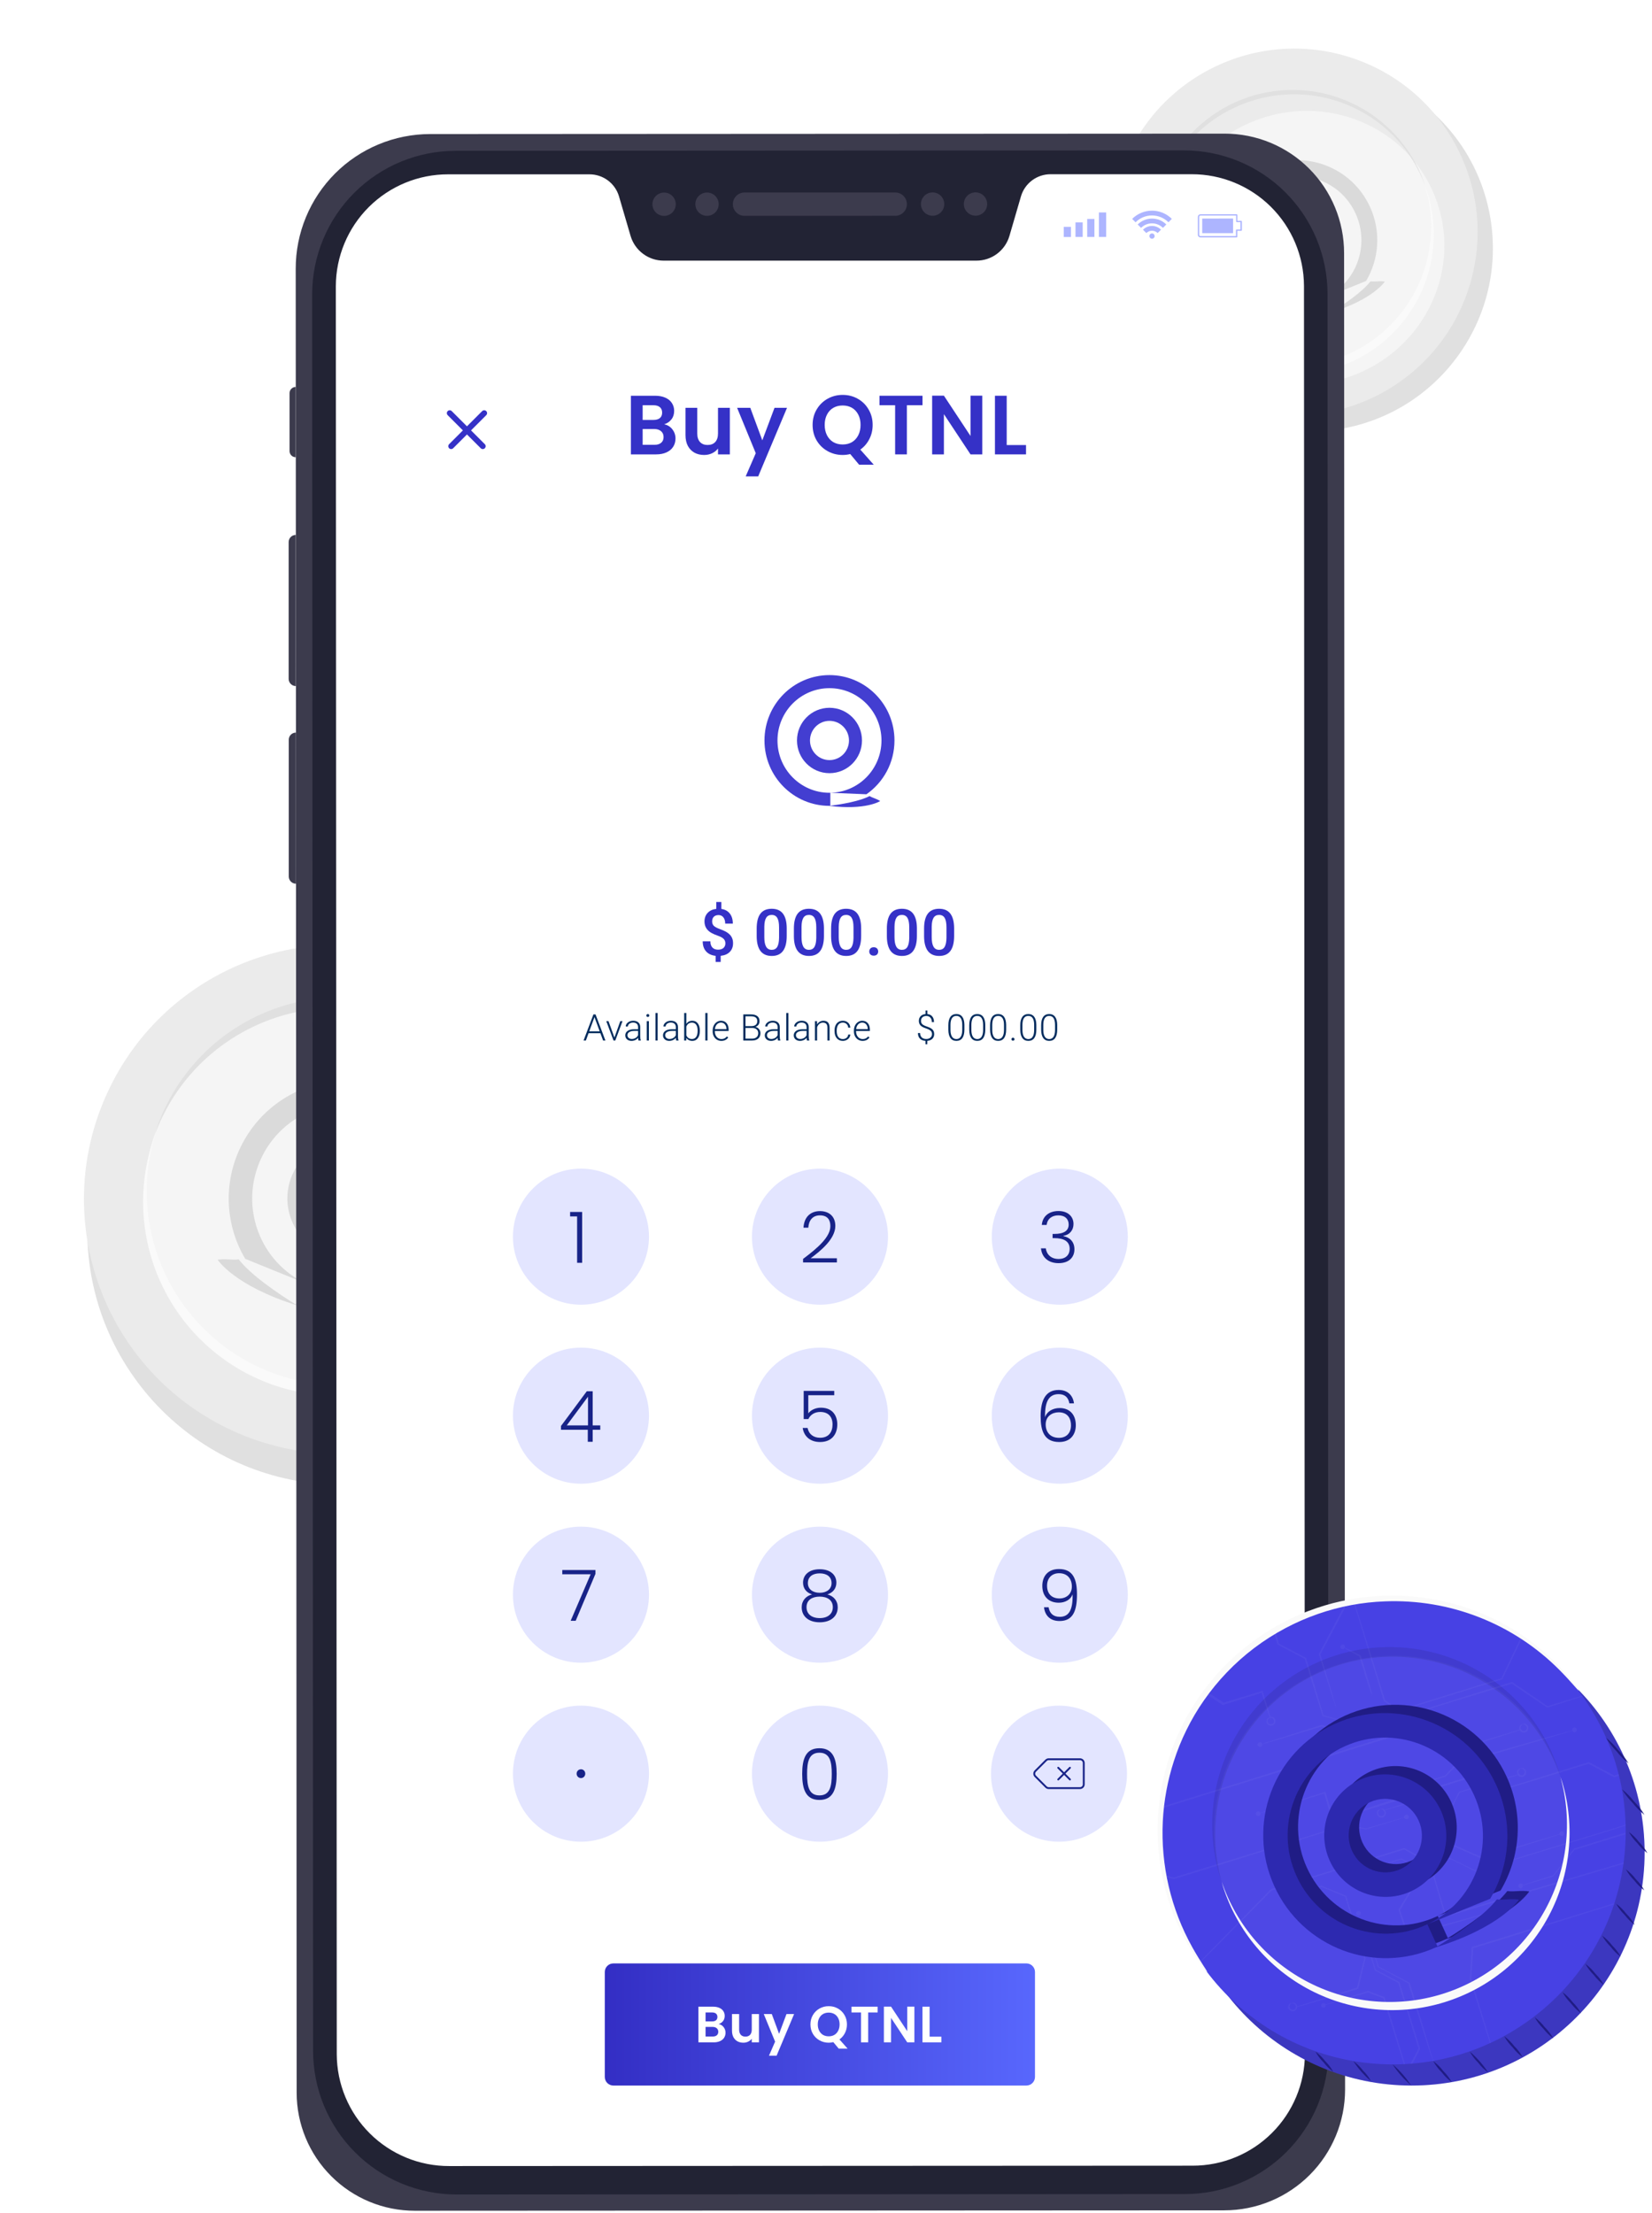 <svg width="230" height="308" viewBox="0 0 230 308" fill="none" xmlns="http://www.w3.org/2000/svg">
<path d="M181.449 92.829C181.683 92.831 181.908 92.925 182.074 93.091C182.239 93.257 182.333 93.481 182.335 93.716V122.591C182.335 122.825 182.243 123.05 182.078 123.216C181.913 123.382 181.689 123.476 181.455 123.478L181.449 92.829Z" fill="#3C3B4D"/>
<path d="M186.64 59.701C200.528 57.322 209.858 44.135 207.479 30.246C205.1 16.358 191.913 7.028 178.025 9.407C164.137 11.786 154.806 24.973 157.185 38.861C159.564 52.749 172.751 62.08 186.64 59.701Z" fill="#E0E0E0"/>
<path d="M204.408 40.352C208.865 26.985 201.642 12.536 188.275 8.079C174.908 3.622 160.459 10.845 156.002 24.212C151.545 37.579 158.768 52.028 172.135 56.485C185.502 60.942 199.951 53.719 204.408 40.352Z" fill="#EBEBEB"/>
<path d="M187.719 52.494C197.919 49.059 203.472 38.211 200.122 28.265C196.772 18.32 185.788 13.043 175.588 16.478C165.388 19.914 159.835 30.762 163.185 40.707C166.535 50.653 177.519 55.93 187.719 52.494Z" fill="#F5F5F5"/>
<path d="M186.134 49.913C181.351 51.569 176.112 51.294 171.529 49.148C166.946 47.001 163.38 43.152 161.59 38.419L161.756 38.937C162.586 41.354 163.884 43.584 165.575 45.499C167.267 47.414 169.32 48.977 171.615 50.1C173.911 51.222 176.406 51.881 178.956 52.039C181.507 52.197 184.064 51.851 186.481 51.021C188.898 50.191 191.127 48.893 193.043 47.201C194.958 45.51 196.521 43.457 197.644 41.161C198.766 38.865 199.425 36.371 199.583 33.82C199.741 31.27 199.395 28.713 198.565 26.296C198.51 26.12 198.433 25.954 198.378 25.778C199.873 30.603 199.43 35.821 197.145 40.326C194.86 44.831 190.91 48.27 186.134 49.913Z" fill="#FAFAFA"/>
<path d="M173.867 14.173C178.655 12.532 183.894 12.822 188.471 14.983C193.048 17.144 196.602 21.005 198.377 25.745C198.322 25.569 198.267 25.392 198.2 25.216C196.44 20.454 192.887 16.57 188.3 14.393C183.713 12.217 178.457 11.921 173.655 13.569C168.853 15.217 164.886 18.679 162.603 23.213C160.319 27.748 159.9 32.995 161.435 37.835L161.59 38.419C160.06 33.575 160.489 28.324 162.784 23.792C165.079 19.26 169.057 15.807 173.867 14.173V14.173Z" fill="#E0E0E0"/>
<path fill-rule="evenodd" clip-rule="evenodd" d="M179.32 30.359C177.655 31.117 176.923 33.088 177.684 34.763C178.446 36.437 180.414 37.18 182.079 36.423C183.744 35.665 184.476 33.694 183.714 32.019C182.952 30.345 180.985 29.602 179.32 30.359ZM175.675 35.677C174.405 32.886 175.625 29.601 178.4 28.338C181.175 27.075 184.454 28.314 185.724 31.105C186.994 33.895 185.773 37.181 182.998 38.444C180.223 39.707 176.944 38.468 175.675 35.677Z" fill="#DADADA"/>
<path d="M192.797 39.19C192.797 39.19 191.261 41.636 185.278 43.505C187.113 42.385 189.716 40.592 190.803 39.162C191.526 39.24 191.977 39.075 192.797 39.19Z" fill="#DADADA"/>
<path fill-rule="evenodd" clip-rule="evenodd" d="M172.66 37.049C170.629 32.584 172.581 27.326 177.021 25.306C181.461 23.286 186.708 25.268 188.739 29.733C190.771 34.198 188.818 39.456 184.378 41.476C179.938 43.496 174.692 41.514 172.66 37.049ZM176.102 23.285C170.552 25.81 168.111 32.382 170.65 37.963C173.19 43.545 179.748 46.022 185.298 43.497C185.342 43.477 185.386 43.457 185.429 43.436L184.51 41.416L190.195 39.108C191.986 36.092 192.318 32.266 190.749 28.819C188.21 23.237 181.652 20.76 176.102 23.285Z" fill="#DADADA"/>
<path d="M47.58 206.658C67.149 206.658 83.012 190.794 83.012 171.226C83.012 151.657 67.149 135.794 47.58 135.794C28.012 135.794 12.148 151.657 12.148 171.226C12.148 190.794 28.012 206.658 47.58 206.658Z" fill="#E0E0E0"/>
<path d="M79.33 181.695C87.492 163.909 79.69 142.875 61.905 134.714C44.12 126.552 23.086 134.354 14.924 152.139C6.763 169.924 14.564 190.958 32.349 199.12C50.135 207.281 71.169 199.48 79.33 181.695Z" fill="#EBEBEB"/>
<path d="M72.699 175.165C77.347 161.387 69.66 146.354 55.53 141.588C41.4 136.822 26.177 144.127 21.53 157.905C16.882 171.683 24.569 186.717 38.699 191.483C52.829 196.249 68.051 188.944 72.699 175.165Z" fill="#F5F5F5"/>
<path d="M38.775 191.383C32.121 189.135 26.605 184.381 23.399 178.132C20.193 171.882 19.549 164.629 21.605 157.913C21.517 158.155 21.418 158.398 21.34 158.64C19.052 165.423 19.551 172.837 22.729 179.251C25.907 185.665 31.502 190.554 38.285 192.843C45.068 195.132 52.481 194.632 58.896 191.455C65.31 188.277 70.199 182.681 72.488 175.899L72.719 175.16C70.285 181.75 65.378 187.131 59.04 190.16C52.701 193.189 45.432 193.628 38.775 191.383V191.383Z" fill="#FAFAFA"/>
<path d="M55.493 141.69C62.15 143.936 67.669 148.688 70.877 154.938C74.085 161.188 74.73 168.442 72.675 175.16L72.939 174.433C75.227 167.649 74.725 160.234 71.545 153.82C68.365 147.406 62.768 142.517 55.984 140.23C49.2 137.943 41.785 138.444 35.371 141.624C28.956 144.804 24.068 150.401 21.781 157.185C21.704 157.428 21.638 157.67 21.561 157.913C23.992 151.324 28.898 145.943 35.234 142.914C41.571 139.884 48.839 139.445 55.493 141.69Z" fill="#E0E0E0"/>
<path fill-rule="evenodd" clip-rule="evenodd" d="M50.21 162.288C52.669 163.407 53.751 166.319 52.625 168.793C51.5 171.266 48.594 172.364 46.134 171.245C43.675 170.126 42.593 167.214 43.719 164.74C44.844 162.267 47.75 161.169 50.21 162.288ZM55.594 170.144C57.47 166.021 55.667 161.168 51.568 159.303C47.469 157.438 42.625 159.267 40.75 163.39C38.874 167.512 40.677 172.366 44.776 174.231C48.875 176.096 53.719 174.266 55.594 170.144Z" fill="#DADADA"/>
<path d="M30.301 175.333C30.301 175.333 32.571 178.946 41.409 181.706C38.697 180.052 34.853 177.404 33.246 175.291C32.179 175.406 31.513 175.163 30.301 175.333Z" fill="#DADADA"/>
<path fill-rule="evenodd" clip-rule="evenodd" d="M60.047 172.17C63.048 165.574 60.163 157.808 53.605 154.824C47.046 151.84 39.297 154.768 36.296 161.363C33.295 167.959 36.179 175.725 42.738 178.709C49.296 181.693 57.046 178.765 60.047 172.17ZM54.963 151.839C63.161 155.569 66.767 165.276 63.016 173.521C59.265 181.765 49.578 185.425 41.379 181.695C41.314 181.665 41.25 181.635 41.185 181.605L42.543 178.62L34.145 175.211C31.499 170.756 31.01 165.105 33.327 160.013C37.078 151.768 46.765 148.108 54.963 151.839Z" fill="#DADADA"/>
<path d="M170.45 307.645L57.745 307.702C53.387 307.704 49.207 305.976 46.123 302.896C43.04 299.817 41.305 295.639 41.301 291.281L41.171 37.399C41.169 34.939 41.652 32.503 42.592 30.23C43.532 27.956 44.91 25.891 46.648 24.15C48.387 22.41 50.451 21.029 52.723 20.087C54.995 19.145 57.431 18.659 59.891 18.658L170.515 18.6C174.922 18.6 179.148 20.351 182.264 23.467C185.381 26.583 187.131 30.81 187.131 35.217L187.269 290.84C187.265 295.298 185.491 299.573 182.337 302.724C179.184 305.875 174.908 307.645 170.45 307.645V307.645Z" fill="#3C3B4D"/>
<path d="M43.591 285.414L43.461 40.939C43.471 35.646 45.579 30.574 49.324 26.834C53.069 23.095 58.145 20.993 63.437 20.991L164.828 20.934C167.453 20.932 170.053 21.447 172.478 22.45C174.904 23.453 177.108 24.924 178.965 26.779C180.822 28.634 182.296 30.837 183.301 33.261C184.307 35.686 184.825 38.285 184.826 40.91L184.956 285.385C184.958 288.01 184.443 290.61 183.44 293.036C182.437 295.461 180.966 297.666 179.111 299.523C177.256 301.38 175.053 302.853 172.628 303.859C170.204 304.864 167.605 305.382 164.98 305.383L63.589 305.441C60.96 305.442 58.357 304.925 55.928 303.918C53.5 302.912 51.293 301.436 49.436 299.576C47.578 297.716 46.106 295.507 45.103 293.077C44.1 290.647 43.586 288.043 43.591 285.414V285.414Z" fill="#222334"/>
<path d="M103.657 30.044C103.226 30.044 102.813 29.873 102.508 29.568C102.203 29.263 102.032 28.85 102.032 28.419C102.032 27.987 102.203 27.574 102.508 27.269C102.813 26.964 103.226 26.793 103.657 26.793H124.529C124.751 26.778 124.974 26.809 125.184 26.884C125.394 26.959 125.586 27.076 125.748 27.228C125.911 27.38 126.04 27.564 126.129 27.768C126.217 27.972 126.263 28.192 126.263 28.415C126.263 28.637 126.217 28.858 126.129 29.062C126.04 29.266 125.911 29.45 125.748 29.602C125.586 29.754 125.394 29.871 125.184 29.946C124.974 30.021 124.751 30.052 124.529 30.037L103.657 30.044Z" fill="#3C3B4D"/>
<path d="M92.466 30.051C92.144 30.053 91.829 29.959 91.561 29.781C91.292 29.603 91.083 29.35 90.959 29.053C90.835 28.756 90.802 28.429 90.863 28.113C90.925 27.797 91.079 27.507 91.307 27.279C91.534 27.051 91.823 26.895 92.139 26.832C92.454 26.769 92.781 26.8 93.079 26.923C93.376 27.046 93.631 27.254 93.81 27.522C93.989 27.789 94.084 28.104 94.084 28.426C94.084 28.856 93.914 29.268 93.611 29.573C93.307 29.877 92.896 30.049 92.466 30.051V30.051Z" fill="#3C3B4D"/>
<path d="M98.44 30.044C98.119 30.046 97.804 29.951 97.535 29.774C97.267 29.596 97.058 29.343 96.933 29.046C96.809 28.749 96.776 28.422 96.838 28.106C96.9 27.79 97.054 27.5 97.281 27.272C97.508 27.044 97.798 26.888 98.113 26.825C98.429 26.761 98.756 26.793 99.054 26.916C99.351 27.039 99.605 27.247 99.784 27.515C99.963 27.782 100.059 28.097 100.059 28.419C100.059 28.848 99.888 29.261 99.585 29.565C99.282 29.87 98.87 30.042 98.44 30.044V30.044Z" fill="#3C3B4D"/>
<path d="M135.815 30.022C135.493 30.022 135.178 29.927 134.911 29.748C134.643 29.569 134.435 29.315 134.312 29.017C134.189 28.72 134.157 28.393 134.221 28.077C134.284 27.762 134.44 27.472 134.668 27.245C134.896 27.018 135.186 26.864 135.502 26.802C135.818 26.74 136.145 26.773 136.442 26.897C136.738 27.021 136.992 27.231 137.17 27.499C137.347 27.767 137.441 28.082 137.44 28.404C137.44 28.617 137.398 28.828 137.316 29.025C137.234 29.222 137.115 29.401 136.964 29.551C136.812 29.701 136.633 29.82 136.436 29.901C136.239 29.982 136.028 30.023 135.815 30.022V30.022Z" fill="#3C3B4D"/>
<path d="M129.839 30.03C129.517 30.03 129.203 29.934 128.936 29.756C128.668 29.577 128.46 29.323 128.337 29.026C128.214 28.729 128.182 28.402 128.245 28.087C128.307 27.772 128.462 27.482 128.689 27.255C128.917 27.027 129.206 26.872 129.522 26.81C129.837 26.747 130.164 26.779 130.461 26.902C130.758 27.025 131.012 27.234 131.191 27.501C131.369 27.768 131.464 28.083 131.464 28.404C131.465 28.618 131.424 28.83 131.343 29.027C131.261 29.225 131.142 29.404 130.99 29.556C130.839 29.707 130.66 29.826 130.462 29.908C130.264 29.989 130.053 30.031 129.839 30.03V30.03Z" fill="#3C3B4D"/>
<path d="M165.913 24.25H146.262C145.335 24.249 144.433 24.549 143.691 25.104C142.948 25.659 142.406 26.439 142.144 27.328L140.54 32.833C140.25 33.828 139.644 34.703 138.814 35.325C137.984 35.946 136.975 36.281 135.938 36.279H92.402C91.365 36.28 90.356 35.945 89.526 35.325C88.695 34.706 88.087 33.834 87.793 32.84L86.181 27.335C85.92 26.446 85.377 25.666 84.635 25.113C83.892 24.559 82.99 24.261 82.063 24.264H62.398C58.258 24.257 54.285 25.893 51.352 28.814C48.419 31.735 46.766 35.701 46.756 39.841L46.886 285.927C46.893 287.977 47.303 290.005 48.094 291.895C48.884 293.786 50.039 295.503 51.493 296.947C52.947 298.391 54.671 299.535 56.566 300.313C58.462 301.092 60.493 301.489 62.542 301.482L166.036 301.431C170.175 301.439 174.148 299.803 177.081 296.882C180.014 293.961 181.667 289.994 181.677 285.855L181.547 39.776C181.526 35.646 179.869 31.692 176.938 28.782C174.008 25.872 170.043 24.242 165.913 24.25V24.25Z" fill="white"/>
<path d="M41.194 101.966C40.931 101.966 40.68 102.07 40.494 102.255C40.308 102.441 40.204 102.693 40.204 102.955V122.007C40.206 122.27 40.312 122.522 40.499 122.707C40.685 122.893 40.938 122.997 41.201 122.997V122.997L41.194 101.966Z" fill="#3C3B4D"/>
<path d="M41.178 74.454C41.048 74.454 40.918 74.48 40.798 74.53C40.677 74.58 40.568 74.654 40.476 74.746C40.384 74.839 40.311 74.949 40.262 75.07C40.212 75.191 40.188 75.32 40.188 75.451V94.495C40.19 94.759 40.296 95.012 40.483 95.198C40.669 95.385 40.922 95.49 41.185 95.492V95.492L41.178 74.454Z" fill="#3C3B4D"/>
<path d="M41.172 53.856C40.944 53.856 40.725 53.947 40.564 54.108C40.403 54.27 40.312 54.488 40.312 54.716V62.786C40.312 62.899 40.334 63.01 40.378 63.114C40.421 63.218 40.484 63.312 40.564 63.392C40.644 63.471 40.739 63.533 40.843 63.576C40.948 63.618 41.059 63.64 41.172 63.639V63.639V53.856Z" fill="#3C3B4D"/>
<path d="M149.104 31.578H148.1V32.986H149.104V31.578Z" fill="#ADB5FF"/>
<path d="M150.737 30.949H149.733V32.979H150.737V30.949Z" fill="#ADB5FF"/>
<path d="M152.371 30.48H151.367V32.979H152.371V30.48Z" fill="#ADB5FF"/>
<path d="M154.004 29.569H153V32.979H154.004V29.569Z" fill="#ADB5FF"/>
<path d="M172.189 33.044H167.132C167.085 33.045 167.038 33.037 166.995 33.02C166.951 33.002 166.911 32.976 166.877 32.943C166.844 32.91 166.817 32.871 166.799 32.828C166.78 32.784 166.771 32.737 166.771 32.69V30.183C166.771 30.089 166.808 29.998 166.874 29.93C166.94 29.863 167.03 29.824 167.125 29.822H172.182C172.207 29.824 172.23 29.834 172.247 29.852C172.264 29.869 172.275 29.892 172.276 29.916V30.74H172.818C172.83 30.74 172.842 30.742 172.853 30.747C172.864 30.752 172.874 30.759 172.882 30.768C172.89 30.776 172.896 30.787 172.9 30.798C172.904 30.81 172.906 30.822 172.905 30.834V32.033C172.905 32.058 172.895 32.082 172.877 32.099C172.86 32.117 172.836 32.127 172.811 32.127H172.269V32.95C172.27 32.962 172.269 32.973 172.265 32.984C172.262 32.995 172.256 33.005 172.249 33.014C172.241 33.023 172.232 33.03 172.222 33.035C172.212 33.04 172.201 33.043 172.189 33.044V33.044ZM172.096 30.003H167.132C167.086 30.003 167.042 30.021 167.01 30.053C166.977 30.086 166.959 30.13 166.959 30.176V32.683C166.959 32.729 166.977 32.773 167.01 32.806C167.042 32.838 167.086 32.856 167.132 32.856H172.074V32.033C172.074 32.01 172.083 31.988 172.099 31.972C172.116 31.955 172.138 31.946 172.161 31.946H172.702V30.92H172.189C172.167 30.92 172.144 30.911 172.128 30.895C172.112 30.879 172.103 30.857 172.103 30.834L172.096 30.003Z" fill="#ADB5FF"/>
<path d="M167.378 32.452V30.422L171.677 30.415V31.332V31.534V32.452H167.378Z" fill="#ADB5FF"/>
<path d="M160.756 32.856C160.756 32.784 160.735 32.712 160.694 32.652C160.654 32.591 160.596 32.544 160.529 32.516C160.462 32.488 160.388 32.481 160.316 32.495C160.245 32.509 160.179 32.544 160.127 32.596C160.076 32.647 160.041 32.713 160.027 32.785C160.012 32.856 160.02 32.93 160.048 32.997C160.075 33.065 160.123 33.122 160.183 33.163C160.244 33.203 160.315 33.225 160.388 33.225C160.486 33.225 160.579 33.186 160.649 33.117C160.718 33.048 160.756 32.954 160.756 32.856Z" fill="#ADB5FF"/>
<path d="M159.13 31.975L159.599 32.437C159.809 32.23 160.092 32.114 160.387 32.114C160.682 32.114 160.965 32.23 161.174 32.437L161.644 31.968C161.31 31.636 160.858 31.449 160.387 31.448C160.153 31.448 159.921 31.495 159.706 31.585C159.49 31.676 159.294 31.808 159.13 31.975V31.975Z" fill="#ADB5FF"/>
<path d="M160.388 30.422C159.64 30.422 158.924 30.719 158.394 31.245L158.863 31.715C159.269 31.314 159.817 31.088 160.388 31.088C160.958 31.088 161.506 31.314 161.912 31.715L162.382 31.245C162.12 30.983 161.809 30.776 161.467 30.634C161.125 30.493 160.758 30.421 160.388 30.422V30.422Z" fill="#ADB5FF"/>
<path d="M157.628 30.472L158.098 30.942C158.397 30.639 158.753 30.398 159.146 30.234C159.54 30.07 159.962 29.987 160.388 29.988C161.246 29.989 162.069 30.329 162.678 30.935L163.148 30.465C162.785 30.102 162.355 29.815 161.881 29.619C161.408 29.422 160.9 29.321 160.388 29.321C159.875 29.321 159.368 29.422 158.894 29.619C158.42 29.815 157.99 30.102 157.628 30.465V30.472Z" fill="#ADB5FF"/>
<g filter="url(#filter0_d_960_98)">
<path d="M71.417 59.704C71.417 63.351 68.46 66.307 64.813 66.307C61.166 66.307 58.21 63.351 58.21 59.704C58.21 56.057 61.166 53.1 64.813 53.1C68.46 53.1 71.417 56.057 71.417 59.704Z" fill="white"/>
</g>
<path fill-rule="evenodd" clip-rule="evenodd" d="M62.329 57.22C62.485 57.063 62.739 57.063 62.895 57.22L67.498 61.822C67.654 61.978 67.654 62.232 67.498 62.388C67.341 62.544 67.088 62.544 66.931 62.388L62.329 57.786C62.173 57.63 62.173 57.376 62.329 57.22Z" fill="#3531C7"/>
<path fill-rule="evenodd" clip-rule="evenodd" d="M67.697 57.22C67.541 57.063 67.288 57.063 67.131 57.22L62.529 61.822C62.373 61.978 62.373 62.232 62.529 62.388C62.685 62.544 62.939 62.544 63.095 62.388L67.697 57.786C67.853 57.63 67.853 57.376 67.697 57.22Z" fill="#3531C7"/>
<path d="M84.202 274.472C84.202 273.812 84.737 273.277 85.396 273.277H142.9C143.56 273.277 144.095 273.812 144.095 274.472V289.081C144.095 289.741 143.56 290.276 142.9 290.276H85.396C84.737 290.276 84.202 289.741 84.202 289.081V274.472Z" fill="url(#paint0_linear_960_98)"/>
<path d="M100.052 281.718C100.332 281.77 100.562 281.91 100.742 282.137C100.922 282.365 101.012 282.625 101.012 282.919C101.012 283.185 100.946 283.419 100.813 283.623C100.685 283.822 100.498 283.979 100.251 284.093C100.005 284.206 99.713 284.263 99.377 284.263H97.236V279.3H99.284C99.621 279.3 99.91 279.355 100.152 279.464C100.398 279.573 100.583 279.724 100.706 279.919C100.834 280.113 100.898 280.333 100.898 280.58C100.898 280.869 100.82 281.111 100.664 281.305C100.512 281.5 100.308 281.637 100.052 281.718ZM98.232 281.348H99.142C99.379 281.348 99.561 281.296 99.689 281.191C99.817 281.082 99.881 280.928 99.881 280.729C99.881 280.53 99.817 280.376 99.689 280.267C99.561 280.158 99.379 280.104 99.142 280.104H98.232V281.348ZM99.234 283.453C99.476 283.453 99.663 283.396 99.796 283.282C99.934 283.168 100.002 283.007 100.002 282.798C100.002 282.585 99.931 282.419 99.789 282.301C99.647 282.177 99.455 282.116 99.213 282.116H98.232V283.453H99.234Z" fill="white"/>
<path d="M105.666 280.324V284.263H104.664V283.765C104.536 283.936 104.368 284.071 104.159 284.171C103.955 284.266 103.732 284.313 103.491 284.313C103.182 284.313 102.91 284.249 102.673 284.121C102.436 283.988 102.249 283.796 102.111 283.545C101.978 283.289 101.912 282.986 101.912 282.635V280.324H102.907V282.493C102.907 282.806 102.986 283.047 103.142 283.218C103.299 283.384 103.512 283.467 103.782 283.467C104.057 283.467 104.273 283.384 104.429 283.218C104.586 283.047 104.664 282.806 104.664 282.493V280.324H105.666Z" fill="white"/>
<path d="M110.559 280.324L108.12 286.126H107.061L107.914 284.164L106.336 280.324H107.452L108.469 283.076L109.5 280.324H110.559Z" fill="white"/>
<path d="M116.772 285.138L116.018 284.235C115.81 284.287 115.596 284.313 115.378 284.313C114.914 284.313 114.487 284.204 114.099 283.986C113.71 283.768 113.402 283.467 113.174 283.083C112.947 282.694 112.833 282.256 112.833 281.767C112.833 281.284 112.947 280.85 113.174 280.466C113.402 280.077 113.71 279.774 114.099 279.556C114.487 279.338 114.914 279.229 115.378 279.229C115.848 279.229 116.274 279.338 116.658 279.556C117.047 279.774 117.353 280.077 117.576 280.466C117.803 280.85 117.917 281.284 117.917 281.767C117.917 282.208 117.822 282.611 117.632 282.976C117.448 283.336 117.194 283.63 116.872 283.858L118.009 285.138H116.772ZM113.857 281.767C113.857 282.099 113.921 282.391 114.049 282.642C114.177 282.893 114.355 283.088 114.582 283.225C114.814 283.358 115.08 283.424 115.378 283.424C115.677 283.424 115.94 283.358 116.168 283.225C116.395 283.088 116.573 282.893 116.701 282.642C116.829 282.391 116.893 282.099 116.893 281.767C116.893 281.436 116.829 281.146 116.701 280.9C116.573 280.649 116.395 280.457 116.168 280.324C115.94 280.191 115.677 280.125 115.378 280.125C115.08 280.125 114.814 280.191 114.582 280.324C114.355 280.457 114.177 280.649 114.049 280.9C113.921 281.146 113.857 281.436 113.857 281.767Z" fill="white"/>
<path d="M122.191 279.3V280.104H120.869V284.263H119.873V280.104H118.55V279.3H122.191Z" fill="white"/>
<path d="M127.305 284.263H126.309L124.055 280.857V284.263H123.06V279.293H124.055L126.309 282.706V279.293H127.305V284.263Z" fill="white"/>
<path d="M129.426 283.474H131.061V284.263H128.43V279.3H129.426V283.474Z" fill="white"/>
<path d="M92.468 59.058C92.928 59.143 93.306 59.373 93.602 59.748C93.898 60.122 94.046 60.55 94.046 61.034C94.046 61.47 93.937 61.856 93.719 62.191C93.508 62.519 93.201 62.776 92.795 62.963C92.39 63.15 91.91 63.244 91.357 63.244H87.837V55.082H91.205C91.758 55.082 92.234 55.172 92.632 55.351C93.037 55.53 93.341 55.78 93.544 56.099C93.754 56.419 93.859 56.781 93.859 57.187C93.859 57.662 93.731 58.06 93.473 58.379C93.224 58.699 92.889 58.925 92.468 59.058ZM89.474 58.45H90.971C91.361 58.45 91.661 58.364 91.871 58.192C92.082 58.013 92.187 57.76 92.187 57.432C92.187 57.105 92.082 56.852 91.871 56.672C91.661 56.493 91.361 56.403 90.971 56.403H89.474V58.45ZM91.123 61.911C91.521 61.911 91.829 61.817 92.047 61.63C92.273 61.443 92.386 61.178 92.386 60.835C92.386 60.484 92.269 60.211 92.035 60.016C91.801 59.814 91.486 59.712 91.088 59.712H89.474V61.911H91.123Z" fill="#3531C7"/>
<path d="M101.613 56.766V63.244H99.964V62.425C99.753 62.706 99.477 62.928 99.134 63.092C98.799 63.248 98.432 63.325 98.034 63.325C97.528 63.325 97.08 63.22 96.69 63.01C96.3 62.792 95.992 62.476 95.766 62.063C95.548 61.642 95.439 61.143 95.439 60.566V56.766H97.076V60.332C97.076 60.847 97.204 61.244 97.462 61.525C97.719 61.798 98.07 61.934 98.514 61.934C98.966 61.934 99.321 61.798 99.578 61.525C99.835 61.244 99.964 60.847 99.964 60.332V56.766H101.613Z" fill="#3531C7"/>
<path d="M109.571 56.766L105.56 66.307H103.818L105.221 63.08L102.626 56.766H104.461L106.133 61.291L107.829 56.766H109.571Z" fill="#3531C7"/>
<path d="M119.612 64.682L118.373 63.197C118.03 63.283 117.679 63.325 117.321 63.325C116.557 63.325 115.855 63.146 115.216 62.788C114.577 62.429 114.07 61.934 113.696 61.303C113.322 60.663 113.135 59.942 113.135 59.139C113.135 58.344 113.322 57.631 113.696 57C114.07 56.36 114.577 55.861 115.216 55.503C115.855 55.144 116.557 54.965 117.321 54.965C118.092 54.965 118.794 55.144 119.425 55.503C120.065 55.861 120.567 56.36 120.934 57C121.308 57.631 121.495 58.344 121.495 59.139C121.495 59.864 121.339 60.527 121.027 61.127C120.723 61.72 120.306 62.203 119.776 62.577L121.647 64.682H119.612ZM114.818 59.139C114.818 59.685 114.924 60.164 115.134 60.578C115.345 60.991 115.637 61.31 116.011 61.536C116.393 61.755 116.83 61.864 117.321 61.864C117.812 61.864 118.244 61.755 118.619 61.536C118.993 61.31 119.285 60.991 119.496 60.578C119.706 60.164 119.811 59.685 119.811 59.139C119.811 58.594 119.706 58.118 119.496 57.713C119.285 57.3 118.993 56.984 118.619 56.766C118.244 56.547 117.812 56.438 117.321 56.438C116.83 56.438 116.393 56.547 116.011 56.766C115.637 56.984 115.345 57.3 115.134 57.713C114.924 58.118 114.818 58.594 114.818 59.139Z" fill="#3531C7"/>
<path d="M128.436 55.082V56.403H126.261V63.244H124.624V56.403H122.449V55.082H128.436Z" fill="#3531C7"/>
<path d="M136.757 63.244H135.12L131.414 57.643V63.244H129.777V55.07H131.414L135.12 60.683V55.07H136.757V63.244Z" fill="#3531C7"/>
<path d="M140.158 61.946H142.848V63.244H138.521V55.082H140.158V61.946Z" fill="#3531C7"/>
<path d="M90.354 172.127C90.354 177.357 86.114 181.597 80.884 181.597C75.653 181.597 71.414 177.357 71.414 172.127C71.414 166.897 75.653 162.657 80.884 162.657C86.114 162.657 90.354 166.897 90.354 172.127Z" fill="#E3E5FF"/>
<path d="M80.349 175.763H81.05V168.686H79.372V169.308H80.349V175.763Z" fill="#182388"/>
<path d="M90.354 221.955C90.354 227.185 86.114 231.425 80.884 231.425C75.653 231.425 71.414 227.185 71.414 221.955C71.414 216.725 75.653 212.485 80.884 212.485C86.114 212.485 90.354 216.725 90.354 221.955Z" fill="#E3E5FF"/>
<path d="M78.284 218.524V219.116H82.232L79.448 225.592H80.149L82.903 219.057V218.524H78.284Z" fill="#182388"/>
<path d="M90.354 197.041C90.354 202.271 86.114 206.511 80.884 206.511C75.653 206.511 71.414 202.271 71.414 197.041C71.414 191.811 75.653 187.571 80.884 187.571C86.114 187.571 90.354 191.811 90.354 197.041Z" fill="#E3E5FF"/>
<path d="M81.835 200.678H82.516V199H83.572V198.397H82.516V193.64H81.697L78.103 198.476V199H81.835V200.678ZM78.903 198.397L81.864 194.4V198.397H78.903Z" fill="#182388"/>
<path d="M90.354 246.869C90.354 252.099 86.114 256.339 80.884 256.339C75.653 256.339 71.414 252.099 71.414 246.869C71.414 241.639 75.653 237.399 80.884 237.399C86.114 237.399 90.354 241.639 90.354 246.869Z" fill="#E3E5FF"/>
<path d="M81.484 246.869C81.484 246.523 81.218 246.257 80.892 246.257C80.547 246.257 80.28 246.523 80.28 246.869C80.28 247.214 80.547 247.481 80.892 247.481C81.218 247.481 81.484 247.214 81.484 246.869Z" fill="#182388"/>
<path d="M123.632 172.127C123.632 177.357 119.393 181.597 114.162 181.597C108.932 181.597 104.692 177.357 104.692 172.127C104.692 166.897 108.932 162.657 114.162 162.657C119.393 162.657 123.632 166.897 123.632 172.127Z" fill="#E3E5FF"/>
<path d="M111.808 175.714H116.516V175.132H112.864C114.256 174.105 116.299 172.437 116.299 170.631C116.299 169.269 115.391 168.568 114.157 168.568C112.854 168.568 111.946 169.387 111.867 170.877H112.539C112.598 169.89 113.111 169.16 114.157 169.16C115.253 169.16 115.608 169.841 115.608 170.66C115.608 172.171 113.841 173.7 111.808 175.221V175.714Z" fill="#182388"/>
<path d="M123.632 221.955C123.632 227.185 119.393 231.425 114.162 231.425C108.932 231.425 104.692 227.185 104.692 221.955C104.692 216.725 108.932 212.485 114.162 212.485C119.393 212.485 123.632 216.725 123.632 221.955Z" fill="#E3E5FF"/>
<path d="M113.058 221.919C112.18 222.146 111.617 222.798 111.617 223.716C111.617 224.989 112.604 225.799 114.124 225.799C115.644 225.799 116.632 224.989 116.632 223.716C116.632 222.798 116.069 222.146 115.19 221.919C116.01 221.663 116.444 221.051 116.444 220.271C116.444 219.225 115.635 218.415 114.124 218.415C112.614 218.415 111.805 219.225 111.805 220.271C111.805 221.061 112.229 221.653 113.058 221.919ZM114.124 221.692C113.137 221.692 112.476 221.169 112.476 220.35C112.476 219.452 113.137 218.988 114.124 218.988C115.121 218.988 115.773 219.462 115.773 220.35C115.773 221.169 115.111 221.692 114.124 221.692ZM114.124 222.225C115.141 222.225 115.95 222.68 115.95 223.696C115.95 224.634 115.24 225.216 114.124 225.216C112.999 225.216 112.288 224.644 112.288 223.696C112.288 222.66 113.118 222.225 114.124 222.225Z" fill="#182388"/>
<path d="M123.632 197.041C123.632 202.271 119.393 206.511 114.162 206.511C108.932 206.511 104.692 202.271 104.692 197.041C104.692 191.811 108.932 187.571 114.162 187.571C119.393 187.571 123.632 191.811 123.632 197.041Z" fill="#E3E5FF"/>
<path d="M111.894 193.59V197.509H112.545C112.821 196.917 113.414 196.522 114.193 196.522C115.319 196.522 115.911 197.183 115.911 198.259C115.911 199.325 115.368 200.115 114.174 200.115C113.275 200.115 112.614 199.631 112.436 198.753H111.755C111.933 199.927 112.802 200.707 114.174 200.707C115.842 200.707 116.572 199.582 116.572 198.249C116.572 197.134 115.99 195.93 114.282 195.93C113.532 195.93 112.851 196.275 112.535 196.719V194.192H116.148V193.59H111.894Z" fill="#182388"/>
<path d="M123.632 246.869C123.632 252.099 119.393 256.339 114.162 256.339C108.932 256.339 104.692 252.099 104.692 246.869C104.692 241.639 108.932 237.399 114.162 237.399C119.393 237.399 123.632 241.639 123.632 246.869Z" fill="#E3E5FF"/>
<path d="M111.686 246.903C111.686 248.966 112.14 250.525 114.085 250.525C116.019 250.525 116.483 248.966 116.483 246.903C116.483 244.879 116.019 243.329 114.085 243.329C112.14 243.329 111.686 244.879 111.686 246.903ZM115.802 246.903C115.802 248.561 115.585 249.893 114.085 249.893C112.584 249.893 112.367 248.561 112.367 246.903C112.367 245.304 112.584 243.951 114.085 243.951C115.585 243.951 115.802 245.304 115.802 246.903Z" fill="#182388"/>
<path d="M157.021 172.127C157.021 177.357 152.781 181.597 147.551 181.597C142.32 181.597 138.081 177.357 138.081 172.127C138.081 166.897 142.32 162.657 147.551 162.657C152.781 162.657 157.021 166.897 157.021 172.127Z" fill="#E3E5FF"/>
<path d="M145.046 170.492H145.717C145.826 169.634 146.468 169.16 147.346 169.16C148.284 169.16 148.787 169.683 148.787 170.433C148.787 171.302 148.126 171.746 146.774 171.746H146.547V172.328H146.764C148.136 172.328 148.925 172.782 148.925 173.829C148.925 174.608 148.422 175.23 147.376 175.23C146.329 175.23 145.717 174.589 145.599 173.75H144.928C145.066 175.092 146.043 175.813 147.376 175.813C148.866 175.813 149.587 174.964 149.587 173.888C149.587 172.842 148.955 172.23 148.057 172.052V172.003C148.985 171.855 149.458 171.164 149.458 170.364C149.458 169.357 148.728 168.558 147.366 168.558C146.043 168.558 145.145 169.288 145.046 170.492Z" fill="#182388"/>
<path d="M157.021 221.955C157.021 227.185 152.781 231.425 147.551 231.425C142.32 231.425 138.081 227.185 138.081 221.955C138.081 216.725 142.32 212.485 147.551 212.485C152.781 212.485 157.021 216.725 157.021 221.955Z" fill="#E3E5FF"/>
<path d="M145.352 223.706C145.471 224.782 146.142 225.621 147.514 225.621C149.37 225.621 149.942 224.249 149.942 221.919C149.942 219.847 149.429 218.386 147.435 218.386C145.856 218.386 145.115 219.432 145.115 220.725C145.115 222.225 146.043 223.074 147.405 223.074C148.294 223.074 149.073 222.64 149.33 221.91C149.389 224.229 148.728 225.039 147.543 225.039C146.635 225.039 146.132 224.545 145.994 223.706H145.352ZM147.514 222.482C146.389 222.482 145.777 221.791 145.777 220.705C145.777 219.649 146.438 218.968 147.455 218.968C148.659 218.968 149.231 219.807 149.231 220.824C149.231 221.9 148.422 222.482 147.514 222.482Z" fill="#182388"/>
<path d="M157.021 197.041C157.021 202.271 152.781 206.511 147.551 206.511C142.32 206.511 138.081 202.271 138.081 197.041C138.081 191.811 142.32 187.571 147.551 187.571C152.781 187.571 157.021 191.811 157.021 197.041Z" fill="#E3E5FF"/>
<path d="M149.524 195.327C149.395 194.291 148.714 193.462 147.391 193.462C145.585 193.462 144.884 194.873 144.884 197.114C144.884 199.147 145.358 200.707 147.47 200.707C149.069 200.707 149.78 199.621 149.78 198.368C149.78 196.877 148.912 195.979 147.53 195.979C146.592 195.979 145.763 196.443 145.496 197.252C145.447 194.903 146.148 194.044 147.391 194.044C148.28 194.044 148.744 194.528 148.882 195.327H149.524ZM147.401 196.571C148.497 196.571 149.109 197.252 149.109 198.397C149.109 199.463 148.457 200.125 147.441 200.125C146.158 200.125 145.585 199.256 145.585 198.259C145.585 197.094 146.523 196.571 147.401 196.571Z" fill="#182388"/>
<path d="M156.909 246.869C156.909 252.099 152.669 256.339 147.439 256.339C142.209 256.339 137.969 252.099 137.969 246.869C137.969 241.639 142.209 237.399 147.439 237.399C152.669 237.399 156.909 241.639 156.909 246.869Z" fill="#E3E5FF"/>
<path fill-rule="evenodd" clip-rule="evenodd" d="M145.543 244.921C145.665 244.799 145.83 244.73 146.002 244.73H150.366C150.725 244.73 151.015 245.021 151.015 245.38V248.358C151.015 248.716 150.725 249.007 150.366 249.007H146.002C145.83 249.007 145.665 248.939 145.543 248.817L144.054 247.328C143.8 247.074 143.8 246.663 144.054 246.41L145.543 244.921ZM146.002 244.99C145.899 244.99 145.8 245.031 145.727 245.104L144.238 246.593C144.085 246.745 144.085 246.992 144.238 247.144L145.727 248.633C145.8 248.706 145.899 248.747 146.002 248.747H150.366C150.581 248.747 150.756 248.573 150.756 248.358V245.38C150.756 245.165 150.581 244.99 150.366 244.99H146.002Z" fill="#182388"/>
<path fill-rule="evenodd" clip-rule="evenodd" d="M147.24 245.952C147.29 245.902 147.373 245.902 147.423 245.952L149.056 247.585C149.107 247.636 149.107 247.718 149.056 247.769C149.005 247.819 148.923 247.819 148.872 247.769L147.24 246.136C147.189 246.085 147.189 246.003 147.24 245.952Z" fill="#182388"/>
<path fill-rule="evenodd" clip-rule="evenodd" d="M149.056 245.952C149.005 245.902 148.923 245.902 148.873 245.952L147.24 247.585C147.189 247.636 147.189 247.718 147.24 247.769C147.291 247.819 147.373 247.819 147.424 247.769L149.056 246.136C149.107 246.085 149.107 246.003 149.056 245.952Z" fill="#182388"/>
<path d="M100.992 131.298C100.992 131.049 100.913 130.845 100.755 130.684C100.597 130.52 100.334 130.373 99.965 130.245C99.597 130.113 99.31 129.992 99.105 129.88C98.423 129.515 98.082 128.973 98.082 128.256C98.082 127.771 98.23 127.371 98.525 127.058C98.821 126.745 99.222 126.559 99.728 126.501V125.544H100.43V126.51C100.94 126.583 101.333 126.799 101.611 127.159C101.889 127.516 102.028 127.981 102.028 128.555H100.966C100.966 128.186 100.882 127.897 100.716 127.686C100.552 127.472 100.328 127.365 100.044 127.365C99.763 127.365 99.544 127.441 99.386 127.594C99.228 127.746 99.149 127.964 99.149 128.248C99.149 128.502 99.226 128.707 99.381 128.862C99.539 129.014 99.806 129.159 100.18 129.297C100.555 129.434 100.849 129.561 101.062 129.678C101.276 129.796 101.456 129.93 101.602 130.082C101.749 130.232 101.861 130.404 101.94 130.6C102.019 130.796 102.059 131.026 102.059 131.289C102.059 131.784 101.907 132.185 101.602 132.492C101.301 132.799 100.88 132.981 100.338 133.036V133.892H99.64V133.041C99.061 132.976 98.615 132.768 98.302 132.417C97.992 132.066 97.836 131.601 97.836 131.022H98.903C98.903 131.39 98.995 131.676 99.18 131.877C99.367 132.079 99.63 132.18 99.969 132.18C100.303 132.18 100.556 132.1 100.729 131.939C100.904 131.778 100.992 131.564 100.992 131.298Z" fill="#3531C7"/>
<path d="M109.532 130.275C109.532 131.194 109.36 131.888 109.014 132.356C108.672 132.821 108.15 133.054 107.448 133.054C106.757 133.054 106.236 132.827 105.885 132.373C105.537 131.917 105.358 131.242 105.35 130.35V129.244C105.35 128.325 105.521 127.636 105.863 127.177C106.208 126.717 106.734 126.488 107.439 126.488C108.138 126.488 108.659 126.711 109.001 127.159C109.347 127.607 109.524 128.277 109.532 129.169V130.275ZM108.466 129.082C108.466 128.482 108.384 128.043 108.22 127.765C108.056 127.484 107.796 127.343 107.439 127.343C107.091 127.343 106.835 127.477 106.671 127.743C106.507 128.006 106.42 128.419 106.412 128.981V130.429C106.412 131.026 106.495 131.471 106.662 131.763C106.829 132.056 107.091 132.202 107.448 132.202C107.79 132.202 108.043 132.068 108.207 131.798C108.371 131.526 108.457 131.102 108.466 130.526V129.082Z" fill="#3531C7"/>
<path d="M114.713 130.275C114.713 131.194 114.541 131.888 114.195 132.356C113.853 132.821 113.331 133.054 112.628 133.054C111.938 133.054 111.417 132.827 111.066 132.373C110.718 131.917 110.539 131.242 110.53 130.35V129.244C110.53 128.325 110.702 127.636 111.044 127.177C111.389 126.717 111.914 126.488 112.62 126.488C113.319 126.488 113.84 126.711 114.182 127.159C114.527 127.607 114.704 128.277 114.713 129.169V130.275ZM113.647 129.082C113.647 128.482 113.565 128.043 113.401 127.765C113.237 127.484 112.977 127.343 112.62 127.343C112.271 127.343 112.015 127.477 111.851 127.743C111.688 128.006 111.601 128.419 111.593 128.981V130.429C111.593 131.026 111.676 131.471 111.843 131.763C112.009 132.056 112.271 132.202 112.628 132.202C112.971 132.202 113.224 132.068 113.388 131.798C113.552 131.526 113.638 131.102 113.647 130.526V129.082Z" fill="#3531C7"/>
<path d="M119.894 130.275C119.894 131.194 119.721 131.888 119.376 132.356C119.034 132.821 118.511 133.054 117.809 133.054C117.119 133.054 116.598 132.827 116.247 132.373C115.898 131.917 115.72 131.242 115.711 130.35V129.244C115.711 128.325 115.882 127.636 116.225 127.177C116.57 126.717 117.095 126.488 117.8 126.488C118.5 126.488 119.021 126.711 119.363 127.159C119.708 127.607 119.885 128.277 119.894 129.169V130.275ZM118.827 129.082C118.827 128.482 118.746 128.043 118.582 127.765C118.418 127.484 118.157 127.343 117.8 127.343C117.452 127.343 117.196 127.477 117.032 127.743C116.868 128.006 116.782 128.419 116.773 128.981V130.429C116.773 131.026 116.857 131.471 117.024 131.763C117.19 132.056 117.452 132.202 117.809 132.202C118.152 132.202 118.405 132.068 118.568 131.798C118.732 131.526 118.819 131.102 118.827 130.526V129.082Z" fill="#3531C7"/>
<path d="M121.643 131.842C121.842 131.842 121.995 131.899 122.103 132.013C122.212 132.125 122.266 132.265 122.266 132.435C122.266 132.602 122.212 132.741 122.103 132.852C121.995 132.96 121.842 133.014 121.643 133.014C121.452 133.014 121.302 132.96 121.19 132.852C121.079 132.744 121.024 132.605 121.024 132.435C121.024 132.265 121.078 132.125 121.186 132.013C121.294 131.899 121.447 131.842 121.643 131.842Z" fill="#3531C7"/>
<path d="M127.657 130.275C127.657 131.194 127.485 131.888 127.139 132.356C126.797 132.821 126.275 133.054 125.572 133.054C124.882 133.054 124.361 132.827 124.01 132.373C123.662 131.917 123.483 131.242 123.474 130.35V129.244C123.474 128.325 123.646 127.636 123.988 127.177C124.333 126.717 124.859 126.488 125.564 126.488C126.263 126.488 126.784 126.711 127.126 127.159C127.471 127.607 127.649 128.277 127.657 129.169V130.275ZM126.591 129.082C126.591 128.482 126.509 128.043 126.345 127.765C126.181 127.484 125.921 127.343 125.564 127.343C125.215 127.343 124.959 127.477 124.796 127.743C124.632 128.006 124.545 128.419 124.537 128.981V130.429C124.537 131.026 124.62 131.471 124.787 131.763C124.954 132.056 125.215 132.202 125.572 132.202C125.915 132.202 126.168 132.068 126.332 131.798C126.496 131.526 126.582 131.102 126.591 130.526V129.082Z" fill="#3531C7"/>
<path d="M132.838 130.275C132.838 131.194 132.665 131.888 132.32 132.356C131.978 132.821 131.456 133.054 130.753 133.054C130.063 133.054 129.542 132.827 129.191 132.373C128.843 131.917 128.664 131.242 128.655 130.35V129.244C128.655 128.325 128.826 127.636 129.169 127.177C129.514 126.717 130.039 126.488 130.745 126.488C131.444 126.488 131.965 126.711 132.307 127.159C132.652 127.607 132.829 128.277 132.838 129.169V130.275ZM131.772 129.082C131.772 128.482 131.69 128.043 131.526 127.765C131.362 127.484 131.102 127.343 130.745 127.343C130.396 127.343 130.14 127.477 129.976 127.743C129.813 128.006 129.726 128.419 129.717 128.981V130.429C129.717 131.026 129.801 131.471 129.968 131.763C130.134 132.056 130.396 132.202 130.753 132.202C131.096 132.202 131.349 132.068 131.513 131.798C131.676 131.526 131.763 131.102 131.772 130.526V129.082Z" fill="#3531C7"/>
<path d="M83.591 143.806H81.942L81.568 144.824H81.247L82.621 141.192H82.913L84.287 144.824H83.968L83.591 143.806ZM82.037 143.544H83.494L82.766 141.566L82.037 143.544Z" fill="#002B5D"/>
<path d="M85.543 144.412L86.363 142.125H86.67L85.662 144.824H85.42L84.408 142.125H84.715L85.543 144.412Z" fill="#002B5D"/>
<path d="M88.898 144.824C88.868 144.739 88.849 144.614 88.841 144.447C88.736 144.584 88.602 144.689 88.439 144.764C88.278 144.837 88.107 144.874 87.925 144.874C87.666 144.874 87.456 144.802 87.294 144.657C87.135 144.512 87.055 144.329 87.055 144.108C87.055 143.845 87.164 143.638 87.382 143.485C87.601 143.332 87.906 143.255 88.297 143.255H88.838V142.948C88.838 142.755 88.778 142.604 88.659 142.494C88.541 142.383 88.368 142.327 88.14 142.327C87.932 142.327 87.76 142.38 87.624 142.487C87.487 142.593 87.419 142.721 87.419 142.871L87.12 142.868C87.12 142.654 87.219 142.468 87.419 142.312C87.619 142.154 87.864 142.075 88.155 142.075C88.456 142.075 88.693 142.151 88.866 142.302C89.04 142.452 89.13 142.661 89.135 142.931V144.208C89.135 144.469 89.163 144.664 89.218 144.794V144.824H88.898ZM87.96 144.61C88.16 144.61 88.338 144.561 88.494 144.465C88.652 144.368 88.767 144.24 88.838 144.078V143.485H88.305C88.007 143.488 87.774 143.543 87.606 143.649C87.438 143.754 87.354 143.899 87.354 144.083C87.354 144.235 87.41 144.36 87.521 144.46C87.634 144.56 87.781 144.61 87.96 144.61Z" fill="#002B5D"/>
<path d="M90.341 144.824H90.041V142.125H90.341V144.824ZM89.989 141.344C89.989 141.288 90.007 141.24 90.044 141.202C90.08 141.162 90.13 141.142 90.194 141.142C90.257 141.142 90.307 141.162 90.343 141.202C90.381 141.24 90.4 141.288 90.4 141.344C90.4 141.401 90.381 141.448 90.343 141.487C90.307 141.525 90.257 141.544 90.194 141.544C90.13 141.544 90.08 141.525 90.044 141.487C90.007 141.448 89.989 141.401 89.989 141.344Z" fill="#002B5D"/>
<path d="M91.561 144.824H91.262V140.993H91.561V144.824Z" fill="#002B5D"/>
<path d="M94.151 144.824C94.121 144.739 94.102 144.614 94.094 144.447C93.989 144.584 93.855 144.689 93.692 144.764C93.531 144.837 93.359 144.874 93.178 144.874C92.919 144.874 92.708 144.802 92.547 144.657C92.387 144.512 92.308 144.329 92.308 144.108C92.308 143.845 92.416 143.638 92.634 143.485C92.854 143.332 93.159 143.255 93.55 143.255H94.091V142.948C94.091 142.755 94.031 142.604 93.912 142.494C93.793 142.383 93.621 142.327 93.393 142.327C93.185 142.327 93.013 142.38 92.876 142.487C92.74 142.593 92.672 142.721 92.672 142.871L92.372 142.868C92.372 142.654 92.472 142.468 92.672 142.312C92.871 142.154 93.117 142.075 93.408 142.075C93.709 142.075 93.946 142.151 94.118 142.302C94.293 142.452 94.383 142.661 94.388 142.931V144.208C94.388 144.469 94.415 144.664 94.47 144.794V144.824H94.151ZM93.213 144.61C93.413 144.61 93.591 144.561 93.747 144.465C93.905 144.368 94.02 144.24 94.091 144.078V143.485H93.557C93.26 143.488 93.027 143.543 92.859 143.649C92.691 143.754 92.607 143.899 92.607 144.083C92.607 144.235 92.663 144.36 92.774 144.46C92.887 144.56 93.033 144.61 93.213 144.61Z" fill="#002B5D"/>
<path d="M97.432 143.502C97.432 143.923 97.339 144.257 97.152 144.505C96.966 144.751 96.716 144.874 96.402 144.874C96.026 144.874 95.741 144.734 95.549 144.455L95.536 144.824H95.257V140.993H95.553V142.517C95.743 142.222 96.024 142.075 96.397 142.075C96.716 142.075 96.968 142.197 97.152 142.442C97.339 142.685 97.432 143.023 97.432 143.457V143.502ZM97.132 143.45C97.132 143.094 97.063 142.819 96.925 142.626C96.787 142.432 96.593 142.335 96.342 142.335C96.15 142.335 95.988 142.382 95.855 142.477C95.722 142.57 95.622 142.707 95.553 142.888V144.106C95.703 144.445 95.968 144.615 96.347 144.615C96.593 144.615 96.785 144.517 96.923 144.323C97.063 144.128 97.132 143.837 97.132 143.45Z" fill="#002B5D"/>
<path d="M98.5 144.824H98.201V140.993H98.5V144.824Z" fill="#002B5D"/>
<path d="M100.431 144.874C100.202 144.874 99.994 144.817 99.808 144.704C99.623 144.591 99.479 144.434 99.376 144.233C99.273 144.03 99.222 143.803 99.222 143.552V143.445C99.222 143.185 99.271 142.952 99.371 142.744C99.473 142.536 99.613 142.373 99.793 142.255C99.972 142.135 100.167 142.075 100.376 142.075C100.704 142.075 100.963 142.187 101.155 142.412C101.348 142.635 101.444 142.94 101.444 143.327V143.495H99.518V143.552C99.518 143.858 99.606 144.113 99.78 144.318C99.957 144.521 100.178 144.622 100.444 144.622C100.603 144.622 100.744 144.593 100.865 144.535C100.988 144.476 101.1 144.383 101.2 144.255L101.387 144.398C101.167 144.715 100.849 144.874 100.431 144.874ZM100.376 142.33C100.152 142.33 99.962 142.412 99.808 142.577C99.655 142.741 99.562 142.962 99.528 143.24H101.147V143.208C101.139 142.948 101.065 142.737 100.925 142.574C100.786 142.411 100.603 142.33 100.376 142.33Z" fill="#002B5D"/>
<path d="M103.483 144.824V141.192H104.556C104.945 141.192 105.24 141.273 105.441 141.434C105.643 141.594 105.743 141.83 105.743 142.143C105.743 142.33 105.692 142.494 105.589 142.634C105.487 142.772 105.347 142.871 105.17 142.931C105.381 142.977 105.55 143.081 105.678 143.243C105.808 143.404 105.873 143.59 105.873 143.801C105.873 144.122 105.769 144.373 105.561 144.555C105.355 144.734 105.067 144.824 104.698 144.824H103.483ZM103.79 143.078V144.565H104.711C104.973 144.565 105.181 144.498 105.334 144.365C105.489 144.23 105.566 144.044 105.566 143.806C105.566 143.582 105.492 143.405 105.344 143.275C105.198 143.144 104.995 143.078 104.735 143.078H103.79ZM103.79 142.821H104.628C104.884 142.816 105.082 142.756 105.222 142.641C105.363 142.525 105.434 142.356 105.434 142.135C105.434 141.902 105.361 141.731 105.214 141.621C105.07 141.51 104.85 141.454 104.556 141.454H103.79V142.821Z" fill="#002B5D"/>
<path d="M108.323 144.824C108.293 144.739 108.274 144.614 108.266 144.447C108.161 144.584 108.027 144.689 107.864 144.764C107.703 144.837 107.532 144.874 107.35 144.874C107.091 144.874 106.881 144.802 106.719 144.657C106.56 144.512 106.48 144.329 106.48 144.108C106.48 143.845 106.589 143.638 106.807 143.485C107.026 143.332 107.331 143.255 107.722 143.255H108.263V142.948C108.263 142.755 108.203 142.604 108.084 142.494C107.966 142.383 107.793 142.327 107.565 142.327C107.357 142.327 107.185 142.38 107.048 142.487C106.912 142.593 106.844 142.721 106.844 142.871L106.545 142.868C106.545 142.654 106.644 142.468 106.844 142.312C107.043 142.154 107.289 142.075 107.58 142.075C107.881 142.075 108.118 142.151 108.291 142.302C108.465 142.452 108.555 142.661 108.56 142.931V144.208C108.56 144.469 108.588 144.664 108.642 144.794V144.824H108.323ZM107.385 144.61C107.585 144.61 107.763 144.561 107.919 144.465C108.077 144.368 108.192 144.24 108.263 144.078V143.485H107.729C107.432 143.488 107.199 143.543 107.031 143.649C106.863 143.754 106.779 143.899 106.779 144.083C106.779 144.235 106.835 144.36 106.946 144.46C107.059 144.56 107.206 144.61 107.385 144.61Z" fill="#002B5D"/>
<path d="M109.766 144.824H109.466V140.993H109.766V144.824Z" fill="#002B5D"/>
<path d="M112.355 144.824C112.325 144.739 112.306 144.614 112.298 144.447C112.193 144.584 112.059 144.689 111.896 144.764C111.735 144.837 111.564 144.874 111.383 144.874C111.123 144.874 110.913 144.802 110.751 144.657C110.592 144.512 110.512 144.329 110.512 144.108C110.512 143.845 110.621 143.638 110.839 143.485C111.058 143.332 111.363 143.255 111.754 143.255H112.296V142.948C112.296 142.755 112.236 142.604 112.116 142.494C111.998 142.383 111.825 142.327 111.597 142.327C111.389 142.327 111.217 142.38 111.081 142.487C110.944 142.593 110.876 142.721 110.876 142.871L110.577 142.868C110.577 142.654 110.677 142.468 110.876 142.312C111.076 142.154 111.321 142.075 111.612 142.075C111.913 142.075 112.15 142.151 112.323 142.302C112.498 142.452 112.587 142.661 112.592 142.931V144.208C112.592 144.469 112.62 144.664 112.675 144.794V144.824H112.355ZM111.417 144.61C111.617 144.61 111.795 144.561 111.951 144.465C112.109 144.368 112.224 144.24 112.296 144.078V143.485H111.762C111.464 143.488 111.231 143.543 111.063 143.649C110.895 143.754 110.811 143.899 110.811 144.083C110.811 144.235 110.867 144.36 110.978 144.46C111.092 144.56 111.238 144.61 111.417 144.61Z" fill="#002B5D"/>
<path d="M113.748 142.125L113.758 142.587C113.859 142.42 113.986 142.294 114.137 142.207C114.288 142.119 114.455 142.075 114.638 142.075C114.928 142.075 115.143 142.157 115.284 142.32C115.426 142.483 115.497 142.727 115.499 143.053V144.824H115.202V143.051C115.201 142.809 115.149 142.63 115.048 142.512C114.948 142.394 114.787 142.335 114.566 142.335C114.381 142.335 114.218 142.393 114.075 142.509C113.933 142.624 113.829 142.779 113.76 142.976V144.824H113.464V142.125H113.748Z" fill="#002B5D"/>
<path d="M117.343 144.622C117.551 144.622 117.725 144.564 117.864 144.447C118.006 144.329 118.082 144.177 118.094 143.991H118.381C118.372 144.156 118.321 144.306 118.226 144.442C118.131 144.577 118.005 144.683 117.847 144.759C117.691 144.836 117.523 144.874 117.343 144.874C116.989 144.874 116.708 144.751 116.5 144.505C116.294 144.259 116.191 143.928 116.191 143.512V143.422C116.191 143.156 116.237 142.921 116.33 142.716C116.423 142.512 116.556 142.354 116.729 142.242C116.904 142.131 117.108 142.075 117.341 142.075C117.637 142.075 117.88 142.163 118.071 142.34C118.264 142.516 118.367 142.748 118.381 143.036H118.094C118.081 142.824 118.004 142.654 117.864 142.524C117.726 142.394 117.552 142.33 117.341 142.33C117.071 142.33 116.862 142.427 116.712 142.621C116.564 142.816 116.49 143.089 116.49 143.44V143.527C116.49 143.871 116.564 144.14 116.712 144.333C116.862 144.526 117.072 144.622 117.343 144.622Z" fill="#002B5D"/>
<path d="M120.098 144.874C119.868 144.874 119.66 144.817 119.474 144.704C119.289 144.591 119.145 144.434 119.042 144.233C118.939 144.03 118.888 143.803 118.888 143.552V143.445C118.888 143.185 118.938 142.952 119.037 142.744C119.139 142.536 119.279 142.373 119.459 142.255C119.639 142.135 119.833 142.075 120.043 142.075C120.37 142.075 120.63 142.187 120.821 142.412C121.014 142.635 121.11 142.94 121.11 143.327V143.495H119.185V143.552C119.185 143.858 119.272 144.113 119.446 144.318C119.623 144.521 119.844 144.622 120.11 144.622C120.27 144.622 120.41 144.593 120.532 144.535C120.655 144.476 120.766 144.383 120.866 144.255L121.053 144.398C120.833 144.715 120.515 144.874 120.098 144.874ZM120.043 142.33C119.818 142.33 119.629 142.412 119.474 142.577C119.321 142.741 119.228 142.962 119.195 143.24H120.813V143.208C120.805 142.948 120.731 142.737 120.591 142.574C120.452 142.411 120.269 142.33 120.043 142.33Z" fill="#002B5D"/>
<path d="M129.761 143.929C129.761 143.744 129.702 143.594 129.582 143.477C129.462 143.359 129.251 143.248 128.948 143.143C128.572 143.025 128.309 142.885 128.157 142.724C128.006 142.561 127.93 142.351 127.93 142.093C127.93 141.822 128.014 141.602 128.18 141.434C128.346 141.265 128.572 141.168 128.858 141.145V140.641H129.113V141.145C129.406 141.171 129.632 141.281 129.791 141.474C129.953 141.667 130.033 141.929 130.033 142.26H129.736C129.736 141.999 129.668 141.792 129.532 141.639C129.397 141.484 129.213 141.407 128.978 141.407C128.742 141.407 128.557 141.469 128.424 141.594C128.293 141.717 128.227 141.882 128.227 142.088C128.227 142.287 128.288 142.444 128.409 142.557C128.531 142.668 128.737 142.774 129.028 142.873C129.321 142.972 129.533 143.066 129.664 143.158C129.797 143.248 129.896 143.355 129.961 143.48C130.027 143.603 130.061 143.751 130.061 143.924C130.061 144.196 129.975 144.417 129.804 144.585C129.634 144.751 129.401 144.846 129.103 144.869V145.343H128.851V144.872C128.517 144.85 128.258 144.745 128.075 144.557C127.892 144.368 127.801 144.109 127.801 143.781H128.1C128.1 144.041 128.176 144.245 128.327 144.393C128.478 144.539 128.69 144.612 128.961 144.612C129.197 144.612 129.389 144.549 129.537 144.423C129.687 144.296 129.761 144.132 129.761 143.929Z" fill="#002B5D"/>
<path d="M134.268 143.31C134.268 143.822 134.174 144.211 133.986 144.477C133.798 144.742 133.521 144.874 133.155 144.874C132.796 144.874 132.521 144.744 132.329 144.485C132.138 144.224 132.04 143.845 132.035 143.347V142.696C132.035 142.186 132.13 141.799 132.319 141.536C132.509 141.274 132.786 141.142 133.15 141.142C133.509 141.142 133.784 141.27 133.973 141.524C134.163 141.777 134.261 142.15 134.268 142.644V143.31ZM133.968 142.659C133.968 142.243 133.9 141.929 133.764 141.716C133.629 141.503 133.424 141.397 133.15 141.397C132.881 141.397 132.678 141.501 132.541 141.709C132.405 141.916 132.335 142.223 132.332 142.629V143.342C132.332 143.757 132.402 144.073 132.541 144.293C132.683 144.512 132.887 144.622 133.155 144.622C133.421 144.622 133.622 144.515 133.759 144.3C133.897 144.086 133.967 143.771 133.968 143.357V142.659Z" fill="#002B5D"/>
<path d="M137.174 143.31C137.174 143.822 137.08 144.211 136.892 144.477C136.704 144.742 136.428 144.874 136.062 144.874C135.703 144.874 135.427 144.744 135.236 144.485C135.045 144.224 134.947 143.845 134.942 143.347V142.696C134.942 142.186 135.037 141.799 135.226 141.536C135.416 141.274 135.693 141.142 136.057 141.142C136.416 141.142 136.69 141.27 136.88 141.524C137.069 141.777 137.168 142.15 137.174 142.644V143.31ZM136.875 142.659C136.875 142.243 136.807 141.929 136.67 141.716C136.536 141.503 136.331 141.397 136.057 141.397C135.787 141.397 135.584 141.501 135.448 141.709C135.312 141.916 135.242 142.223 135.239 142.629V143.342C135.239 143.757 135.308 144.073 135.448 144.293C135.589 144.512 135.794 144.622 136.062 144.622C136.328 144.622 136.529 144.515 136.665 144.3C136.803 144.086 136.873 143.771 136.875 143.357V142.659Z" fill="#002B5D"/>
<path d="M140.081 143.31C140.081 143.822 139.987 144.211 139.799 144.477C139.611 144.742 139.334 144.874 138.968 144.874C138.609 144.874 138.334 144.744 138.143 144.485C137.951 144.224 137.853 143.845 137.848 143.347V142.696C137.848 142.186 137.943 141.799 138.133 141.536C138.322 141.274 138.599 141.142 138.963 141.142C139.323 141.142 139.597 141.27 139.787 141.524C139.976 141.777 140.074 142.15 140.081 142.644V143.31ZM139.782 142.659C139.782 142.243 139.713 141.929 139.577 141.716C139.442 141.503 139.238 141.397 138.963 141.397C138.694 141.397 138.491 141.501 138.355 141.709C138.218 141.916 138.149 142.223 138.145 142.629V143.342C138.145 143.757 138.215 144.073 138.355 144.293C138.496 144.512 138.701 144.622 138.968 144.622C139.234 144.622 139.436 144.515 139.572 144.3C139.71 144.086 139.78 143.771 139.782 143.357V142.659Z" fill="#002B5D"/>
<path d="M140.817 144.645C140.817 144.586 140.836 144.537 140.872 144.497C140.911 144.456 140.963 144.435 141.029 144.435C141.096 144.435 141.148 144.456 141.187 144.497C141.225 144.537 141.244 144.586 141.244 144.645C141.244 144.703 141.225 144.751 141.187 144.789C141.148 144.826 141.096 144.844 141.029 144.844C140.963 144.844 140.911 144.826 140.872 144.789C140.836 144.751 140.817 144.703 140.817 144.645Z" fill="#002B5D"/>
<path d="M144.283 143.31C144.283 143.822 144.189 144.211 144.001 144.477C143.813 144.742 143.536 144.874 143.17 144.874C142.811 144.874 142.536 144.744 142.345 144.485C142.153 144.224 142.055 143.845 142.05 143.347V142.696C142.05 142.186 142.145 141.799 142.335 141.536C142.524 141.274 142.801 141.142 143.165 141.142C143.524 141.142 143.799 141.27 143.988 141.524C144.178 141.777 144.276 142.15 144.283 142.644V143.31ZM143.983 142.659C143.983 142.243 143.915 141.929 143.779 141.716C143.644 141.503 143.44 141.397 143.165 141.397C142.896 141.397 142.693 141.501 142.557 141.709C142.42 141.916 142.35 142.223 142.347 142.629V143.342C142.347 143.757 142.417 144.073 142.557 144.293C142.698 144.512 142.903 144.622 143.17 144.622C143.436 144.622 143.638 144.515 143.774 144.3C143.912 144.086 143.982 143.771 143.983 143.357V142.659Z" fill="#002B5D"/>
<path d="M147.189 143.31C147.189 143.822 147.095 144.211 146.908 144.477C146.72 144.742 146.443 144.874 146.077 144.874C145.718 144.874 145.443 144.744 145.251 144.485C145.06 144.224 144.962 143.845 144.957 143.347V142.696C144.957 142.186 145.052 141.799 145.241 141.536C145.431 141.274 145.708 141.142 146.072 141.142C146.431 141.142 146.706 141.27 146.895 141.524C147.085 141.777 147.183 142.15 147.189 142.644V143.31ZM146.89 142.659C146.89 142.243 146.822 141.929 146.686 141.716C146.551 141.503 146.346 141.397 146.072 141.397C145.803 141.397 145.6 141.501 145.463 141.709C145.327 141.916 145.257 142.223 145.254 142.629V143.342C145.254 143.757 145.324 144.073 145.463 144.293C145.605 144.512 145.809 144.622 146.077 144.622C146.343 144.622 146.544 144.515 146.681 144.3C146.819 144.086 146.888 143.771 146.89 143.357V142.659Z" fill="#002B5D"/>
<g filter="url(#filter1_d_960_98)">
<path d="M131.031 103.151C131.031 111.791 124.027 118.795 115.387 118.795C106.747 118.795 99.743 111.791 99.743 103.151C99.743 94.511 106.747 87.507 115.387 87.507C124.027 87.507 131.031 94.511 131.031 103.151Z" fill="white"/>
</g>
<path fill-rule="evenodd" clip-rule="evenodd" d="M115.485 100.333C113.986 100.333 112.771 101.556 112.771 103.064C112.771 104.571 113.986 105.794 115.485 105.794C116.985 105.794 118.2 104.571 118.2 103.064C118.2 101.556 116.985 100.333 115.485 100.333ZM110.961 103.064C110.961 100.551 112.987 98.513 115.485 98.513C117.984 98.513 120.01 100.551 120.01 103.064C120.01 105.576 117.984 107.614 115.485 107.614C112.987 107.614 110.961 105.576 110.961 103.064Z" fill="#433ED1"/>
<path d="M122.544 111.496C122.544 111.496 120.567 112.8 115.47 112.163C117.219 111.95 119.769 111.496 121.066 110.799C121.579 111.102 121.971 111.132 122.544 111.496Z" fill="#433ED1"/>
<path fill-rule="evenodd" clip-rule="evenodd" d="M108.245 103.063C108.245 99.043 111.486 95.783 115.484 95.783C119.482 95.783 122.723 99.043 122.723 103.063C122.723 107.084 119.482 110.343 115.484 110.343C111.486 110.343 108.245 107.084 108.245 103.063ZM115.484 93.963C110.486 93.963 106.435 98.037 106.435 103.063C106.435 108.089 110.486 112.163 115.484 112.163C115.524 112.163 115.564 112.163 115.603 112.163V110.343L120.628 110.551C122.988 108.909 124.533 106.168 124.533 103.063C124.533 98.037 120.482 93.963 115.484 93.963Z" fill="#433ED1"/>
<path d="M196.537 290.276C214.449 290.276 228.97 275.755 228.97 257.843C228.97 239.931 214.449 225.41 196.537 225.41C178.625 225.41 164.104 239.931 164.104 257.843C164.104 275.755 178.625 290.276 196.537 290.276Z" fill="#4741E4"/>
<g opacity="0.4">
<path opacity="0.4" d="M196.537 290.276C214.449 290.276 228.97 275.755 228.97 257.843C228.97 239.931 214.449 225.41 196.537 225.41C178.625 225.41 164.104 239.931 164.104 257.843C164.104 275.755 178.625 290.276 196.537 290.276Z" fill="black"/>
</g>
<path d="M226.305 256.386C227.127 238.493 213.288 223.322 195.394 222.5C177.501 221.678 162.33 235.517 161.508 253.41C160.686 271.303 174.525 286.475 192.418 287.297C210.311 288.119 225.483 274.28 226.305 256.386Z" fill="#4741E4"/>
<g opacity="0.2">
<path opacity="0.2" d="M200.793 277.649C213.831 273.618 221.213 260.042 217.282 247.326C213.35 234.61 199.594 227.569 186.556 231.6C173.518 235.631 166.135 249.207 170.067 261.923C173.998 274.639 187.755 281.68 200.793 277.649Z" fill="white"/>
</g>
<path d="M200.767 277.545C194.626 279.443 187.987 278.873 182.26 275.955C176.533 273.038 172.169 268.003 170.094 261.92C170.16 262.149 170.214 262.372 170.285 262.601C172.269 268.802 176.62 273.969 182.392 276.979C188.165 279.99 194.893 280.6 201.113 278.676C207.333 276.753 212.542 272.452 215.608 266.709C218.675 260.966 219.35 254.244 217.487 248.006C217.416 247.782 217.334 247.559 217.258 247.336C218.981 253.527 218.222 260.146 215.142 265.786C212.063 271.427 206.906 275.645 200.767 277.545V277.545Z" fill="#FAFAFA"/>
<g opacity="0.3">
<path opacity="0.3" d="M186.591 231.694C192.731 229.795 199.37 230.365 205.097 233.284C210.824 236.203 215.186 241.24 217.257 247.325C217.197 247.101 217.138 246.872 217.067 246.649C216.108 243.55 214.549 240.67 212.478 238.174C210.406 235.677 207.864 233.613 204.995 232.1C202.126 230.586 198.987 229.652 195.757 229.352C192.527 229.051 189.27 229.39 186.171 230.348C183.072 231.306 180.192 232.866 177.696 234.937C175.199 237.008 173.135 239.551 171.622 242.42C170.108 245.289 169.174 248.428 168.874 251.658C168.573 254.887 168.912 258.145 169.87 261.244C169.941 261.467 170.017 261.691 170.094 261.909C168.37 255.716 169.129 249.095 172.209 243.453C175.29 237.811 180.449 233.593 186.591 231.694V231.694Z" fill="black"/>
</g>
<path d="M219.814 235.324C219.749 235.373 218.899 234.234 217.089 232.408C213.919 229.226 210.123 226.737 205.94 225.098C201.758 223.459 197.282 222.706 192.793 222.887C189.636 223.003 186.513 223.589 183.529 224.626C181.957 225.17 180.43 225.835 178.961 226.615C175.922 228.223 173.162 230.309 170.787 232.795C169.635 233.998 168.578 235.288 167.626 236.654C166.705 237.971 165.887 239.358 165.179 240.801C164.495 242.184 163.916 243.616 163.445 245.085C162.562 247.8 162.039 250.62 161.892 253.472C161.588 259.603 163.016 265.696 166.012 271.054C167.271 273.294 168.149 274.422 168.078 274.471C167.823 274.236 167.598 273.97 167.408 273.681C167.19 273.414 166.939 273.081 166.661 272.667C166.383 272.253 166.051 271.784 165.729 271.223C163.826 268.077 162.489 264.622 161.778 261.015C161.291 258.521 161.092 255.979 161.184 253.439C161.304 250.52 161.814 247.63 162.699 244.845C163.169 243.336 163.754 241.866 164.448 240.447C165.167 238.962 166 237.536 166.939 236.18C167.912 234.775 168.992 233.449 170.171 232.212C172.601 229.656 175.433 227.513 178.553 225.868C180.062 225.066 181.633 224.386 183.251 223.835C186.31 222.791 189.508 222.207 192.739 222.102C198.219 221.916 203.656 223.121 208.544 225.607C211.823 227.266 214.786 229.489 217.296 232.174C217.749 232.637 218.114 233.084 218.43 233.465C218.746 233.847 219.013 234.179 219.209 234.457C219.446 234.72 219.649 235.011 219.814 235.324V235.324Z" fill="#FAFAFA"/>
<path d="M196.461 290.259C195.465 289.411 194.597 288.424 193.883 287.327C194.879 288.175 195.747 289.163 196.461 290.259V290.259Z" fill="#201C85"/>
<path d="M190.891 289.682C189.932 288.872 189.098 287.924 188.417 286.87C188.927 287.24 189.38 287.683 189.763 288.183C190.211 288.624 190.591 289.129 190.891 289.682V289.682Z" fill="#201C85"/>
<path d="M185.627 288.374C185.116 288.006 184.664 287.563 184.286 287.06C183.837 286.619 183.455 286.114 183.152 285.562C183.665 285.929 184.119 286.371 184.498 286.875C184.946 287.316 185.326 287.821 185.627 288.374V288.374Z" fill="#201C85"/>
<path d="M202.123 289.812C201.595 289.424 201.125 288.961 200.728 288.439C200.26 287.98 199.862 287.455 199.545 286.88C200.075 287.268 200.545 287.73 200.941 288.254C201.407 288.714 201.806 289.239 202.123 289.812V289.812Z" fill="#201C85"/>
<path d="M207.208 288.477C206.676 288.091 206.204 287.628 205.808 287.104C205.341 286.642 204.943 286.115 204.625 285.54C205.619 286.393 206.489 287.382 207.208 288.477V288.477Z" fill="#201C85"/>
<path d="M211.998 286.341C211.469 285.954 210.999 285.491 210.603 284.967C210.136 284.507 209.738 283.982 209.42 283.409C209.949 283.798 210.418 284.26 210.816 284.782C211.284 285.241 211.682 285.766 211.998 286.341V286.341Z" fill="#201C85"/>
<path d="M216.255 283.719C215.73 283.327 215.261 282.865 214.86 282.346C214.391 281.886 213.993 281.359 213.677 280.782C214.205 281.171 214.675 281.634 215.072 282.155C215.541 282.616 215.94 283.143 216.255 283.719V283.719Z" fill="#201C85"/>
<path d="M220.13 280.221C219.6 279.832 219.128 279.37 218.73 278.847C218.261 278.387 217.862 277.86 217.547 277.283C218.075 277.672 218.544 278.135 218.942 278.656C219.409 279.119 219.809 279.646 220.13 280.221V280.221Z" fill="#201C85"/>
<path d="M223.302 276.275C222.774 275.885 222.305 275.423 221.907 274.901C221.439 274.438 221.039 273.912 220.719 273.337C221.249 273.725 221.721 274.188 222.119 274.711C222.588 275.171 222.987 275.698 223.302 276.275V276.275Z" fill="#201C85"/>
<path d="M225.64 272.34C225.109 271.954 224.639 271.491 224.245 270.967C223.78 270.504 223.38 269.979 223.057 269.408C223.589 269.794 224.061 270.257 224.458 270.781C224.924 271.242 225.323 271.767 225.64 272.34V272.34Z" fill="#201C85"/>
<path d="M227.597 267.915C227.069 267.526 226.599 267.063 226.202 266.541C225.735 266.081 225.337 265.556 225.019 264.983C225.549 265.37 226.019 265.833 226.414 266.356C226.882 266.815 227.281 267.34 227.597 267.915V267.915Z" fill="#201C85"/>
<path d="M228.932 263.108C228.404 262.719 227.934 262.256 227.537 261.734C227.07 261.274 226.672 260.749 226.354 260.176C226.884 260.563 227.354 261.026 227.749 261.549C228.216 262.009 228.614 262.534 228.932 263.108V263.108Z" fill="#201C85"/>
<path d="M229.362 257.925C228.834 257.535 228.365 257.073 227.967 256.551C227.499 256.088 227.1 255.562 226.779 254.987C227.308 255.377 227.779 255.84 228.179 256.361C228.646 256.823 229.045 257.35 229.362 257.925V257.925Z" fill="#201C85"/>
<path d="M228.954 252.6C228.33 252.107 227.768 251.539 227.281 250.911C226.722 250.343 226.23 249.712 225.815 249.031C226.438 249.527 227.001 250.094 227.494 250.72C228.053 251.287 228.543 251.918 228.954 252.6V252.6Z" fill="#201C85"/>
<path d="M226.735 245.439C226.113 244.944 225.552 244.377 225.062 243.749C224.503 243.181 224.011 242.55 223.596 241.869C224.219 242.365 224.783 242.932 225.275 243.559C225.836 244.124 226.326 244.756 226.735 245.439V245.439Z" fill="#201C85"/>
<g opacity="0.2">
<path opacity="0.2" d="M171.277 248.742L196.543 240.905L201.214 244.109H201.241H201.273L208.903 241.689L210.953 241.03L211.498 240.856L211.601 240.817C211.61 240.849 211.625 240.879 211.645 240.905C211.722 241.012 211.831 241.092 211.957 241.134C212.082 241.176 212.218 241.178 212.344 241.138C212.471 241.099 212.581 241.022 212.661 240.916C212.741 240.811 212.786 240.683 212.789 240.55C212.796 240.443 212.774 240.336 212.725 240.24C212.676 240.144 212.602 240.063 212.511 240.005C212.396 239.933 212.258 239.905 212.124 239.929C212.032 239.929 211.994 239.984 211.994 239.995C211.994 240.005 212.206 239.995 212.419 240.136C212.475 240.183 212.52 240.242 212.548 240.31C212.576 240.377 212.588 240.45 212.582 240.523C212.575 240.61 212.543 240.693 212.488 240.761C212.434 240.829 212.36 240.88 212.276 240.906C212.193 240.931 212.104 240.932 212.02 240.906C211.937 240.881 211.863 240.831 211.808 240.763C211.762 240.706 211.73 240.638 211.716 240.566C211.702 240.494 211.705 240.419 211.726 240.349C211.808 240.087 212.015 240.027 211.994 239.995C211.972 239.962 211.939 239.995 211.852 239.995C211.729 240.052 211.632 240.153 211.579 240.278C211.544 240.356 211.526 240.44 211.526 240.526C211.526 240.611 211.544 240.696 211.579 240.774H211.481L210.936 240.932L208.876 241.553L201.246 243.891L196.614 240.665L196.581 240.638H196.537L171.239 248.529L161.685 251.483C161.685 251.565 161.685 251.641 161.685 251.717L171.277 248.742Z" fill="white"/>
<path opacity="0.2" d="M210.478 234.343L215.383 237.662H215.421H215.465L220.332 236.12L220.255 236.016L215.454 237.466L210.549 234.119H210.505H210.451L207.274 235.1L195.545 238.768L191.986 239.907L191.022 240.229C190.909 240.259 190.799 240.301 190.695 240.354C190.811 240.335 190.926 240.307 191.038 240.272L192.014 239.989L195.589 238.899L207.372 235.291L210.478 234.343Z" fill="white"/>
<path opacity="0.2" d="M187.42 254.077L190.145 254.622H190.177L194.352 253.358L195.442 253.009H195.518C195.54 253.068 195.579 253.119 195.629 253.156C195.68 253.193 195.74 253.215 195.803 253.218C195.866 253.221 195.928 253.206 195.982 253.174C196.036 253.142 196.08 253.095 196.108 253.039C196.136 252.983 196.146 252.92 196.139 252.857C196.131 252.795 196.105 252.736 196.064 252.688C196.024 252.641 195.97 252.606 195.91 252.588C195.849 252.57 195.785 252.571 195.725 252.589C195.648 252.616 195.582 252.67 195.542 252.741C195.502 252.812 195.49 252.896 195.507 252.976H195.431L194.341 253.287L190.166 254.486L187.441 253.941H187.403L169.647 259.391L163.429 261.315L162.066 260.966C162.066 261.042 162.066 261.118 162.11 261.195L163.402 261.533H163.434H163.462L169.713 259.603L187.42 254.077Z" fill="white"/>
<path opacity="0.2" d="M189.409 251.979L186.875 251.739L185.382 252.208C185.093 251.249 184.837 250.333 184.564 249.483L184.537 249.385L184.444 249.417L177.572 251.619L175.67 252.251L175.457 252.322C175.429 252.248 175.373 252.187 175.301 252.152C175.229 252.118 175.146 252.112 175.07 252.137C175.03 252.15 174.992 252.17 174.96 252.197C174.927 252.224 174.9 252.257 174.88 252.295C174.861 252.332 174.849 252.373 174.845 252.415C174.841 252.457 174.845 252.5 174.858 252.54C174.87 252.581 174.891 252.618 174.918 252.651C174.945 252.683 174.978 252.71 175.015 252.73C175.053 252.75 175.094 252.762 175.136 252.766C175.178 252.77 175.221 252.765 175.261 252.753C175.339 252.73 175.406 252.677 175.446 252.606C175.485 252.534 175.495 252.45 175.474 252.371L175.686 252.306L177.61 251.723L184.362 249.619C184.62 250.491 184.887 251.41 185.164 252.377L185.196 252.48L185.294 252.448L186.875 251.957L189.409 252.202L192.319 251.309L205.399 247.227L208.157 248.071H208.195L210.647 247.287L211.296 247.069H211.329C211.407 247.175 211.517 247.254 211.642 247.295C211.768 247.337 211.903 247.338 212.029 247.299C212.155 247.26 212.267 247.183 212.347 247.078C212.428 246.973 212.474 246.846 212.479 246.714C212.484 246.607 212.46 246.499 212.411 246.404C212.361 246.308 212.286 246.227 212.195 246.169C212.081 246.095 211.943 246.065 211.808 246.088C211.716 246.088 211.678 246.142 211.683 246.153C211.688 246.164 211.89 246.153 212.103 246.295C212.16 246.342 212.205 246.402 212.234 246.47C212.264 246.539 212.277 246.613 212.272 246.687C212.265 246.774 212.232 246.857 212.177 246.925C212.123 246.993 212.049 247.044 211.966 247.069C211.883 247.095 211.793 247.095 211.71 247.07C211.626 247.045 211.552 246.995 211.498 246.927C211.452 246.869 211.42 246.802 211.405 246.73C211.39 246.658 211.392 246.584 211.41 246.513C211.492 246.251 211.699 246.186 211.683 246.153C211.667 246.12 211.623 246.153 211.541 246.153C211.416 246.209 211.317 246.31 211.263 246.436C211.228 246.525 211.214 246.62 211.223 246.715C211.231 246.809 211.262 246.901 211.312 246.981H211.285L210.631 247.167L208.179 247.891L205.421 247.009H205.394L192.259 251.036L189.409 251.979Z" fill="white"/>
<path opacity="0.2" d="M180.33 278.815C180.215 278.742 180.077 278.714 179.943 278.738C179.85 278.738 179.812 278.793 179.817 278.804C179.823 278.814 180.024 278.776 180.237 278.945C180.294 278.993 180.339 279.053 180.369 279.121C180.398 279.189 180.411 279.264 180.406 279.338C180.398 279.424 180.364 279.506 180.31 279.574C180.256 279.642 180.183 279.692 180.101 279.719C180.017 279.744 179.928 279.743 179.845 279.718C179.762 279.693 179.688 279.644 179.632 279.577C179.586 279.519 179.555 279.451 179.54 279.378C179.524 279.305 179.526 279.23 179.545 279.158C179.627 278.902 179.834 278.836 179.817 278.804C179.801 278.771 179.757 278.804 179.676 278.804C179.551 278.86 179.451 278.961 179.398 279.087C179.357 279.183 179.341 279.289 179.353 279.393C179.364 279.497 179.402 279.596 179.463 279.681C179.542 279.787 179.651 279.866 179.777 279.908C179.902 279.949 180.037 279.95 180.164 279.911C180.29 279.873 180.401 279.795 180.481 279.691C180.562 279.586 180.608 279.459 180.613 279.327H180.706L181.174 279.196L182.924 278.689L189.05 276.836H189.104V276.776C189.42 275.479 189.763 274.051 190.118 272.602V272.574V272.542L189.573 270.814C188.788 268.291 188.047 265.909 187.42 263.893V263.849H187.376L183.987 262.465H183.937L181.082 263.386L180.319 263.642L180.215 263.68C180.171 263.546 180.083 263.431 179.964 263.353C179.85 263.28 179.712 263.253 179.578 263.277C179.485 263.277 179.447 263.331 179.452 263.342C179.458 263.353 179.665 263.342 179.872 263.484C179.929 263.531 179.974 263.591 180.004 263.66C180.033 263.728 180.046 263.802 180.041 263.876C180.032 263.963 179.999 264.045 179.945 264.112C179.891 264.18 179.818 264.231 179.736 264.258C179.652 264.282 179.563 264.282 179.48 264.257C179.397 264.232 179.323 264.183 179.267 264.116C179.221 264.057 179.19 263.989 179.174 263.916C179.159 263.844 179.161 263.768 179.18 263.696C179.261 263.44 179.469 263.375 179.452 263.342C179.436 263.309 179.398 263.342 179.31 263.342C179.185 263.398 179.086 263.499 179.033 263.625C178.992 263.722 178.976 263.827 178.988 263.931C178.999 264.035 179.037 264.134 179.098 264.22C179.176 264.326 179.286 264.405 179.412 264.446C179.537 264.488 179.672 264.489 179.798 264.45C179.925 264.411 180.036 264.334 180.116 264.229C180.197 264.124 180.243 263.997 180.248 263.865C180.257 263.809 180.257 263.752 180.248 263.696H180.351L181.131 263.473L183.976 262.628L187.284 263.985C187.905 266.007 188.624 268.345 189.393 270.868L189.938 272.569L188.924 276.635L182.88 278.547L181.153 279.092L180.695 279.25L180.608 279.283C180.602 279.189 180.573 279.097 180.525 279.015C180.477 278.934 180.41 278.865 180.33 278.815V278.815Z" fill="white"/>
<path opacity="0.2" d="M211.77 262.819C211.848 262.795 211.914 262.742 211.954 262.671C211.995 262.6 212.007 262.517 211.988 262.437V262.437L212.898 262.176L216.25 261.173L219.214 257.483L226.299 255.303C226.299 255.222 226.299 255.145 226.299 255.064L219.198 257.276H219.165L216.228 261.004L212.92 262.061L212.021 262.361C211.991 262.284 211.934 262.222 211.86 262.185C211.786 262.149 211.702 262.142 211.623 262.165C211.582 262.177 211.545 262.198 211.512 262.225C211.479 262.252 211.452 262.285 211.433 262.322C211.413 262.36 211.401 262.401 211.397 262.443C211.393 262.485 211.398 262.528 211.41 262.568C211.426 262.648 211.472 262.719 211.539 262.766C211.607 262.813 211.689 262.832 211.77 262.819Z" fill="white"/>
<path opacity="0.2" d="M199.502 286.722C199.469 286.613 199.436 286.477 199.387 286.308L198.842 284.412C198.374 282.815 197.703 280.597 196.951 278.182C196.717 277.419 196.488 276.684 196.27 276.002V275.959H196.232L191.948 273.708C191.758 273.13 191.599 272.656 191.474 272.291C191.392 272.046 191.332 271.888 191.305 271.822C191.345 271.828 191.385 271.828 191.425 271.822C191.505 271.804 191.575 271.757 191.622 271.691C191.67 271.624 191.691 271.542 191.682 271.461C191.673 271.38 191.634 271.305 191.573 271.25C191.512 271.196 191.433 271.166 191.351 271.166C191.27 271.166 191.191 271.196 191.13 271.25C191.069 271.305 191.03 271.38 191.021 271.461C191.012 271.542 191.033 271.624 191.081 271.691C191.128 271.757 191.198 271.804 191.278 271.822C191.278 271.893 191.332 272.057 191.403 272.318C191.512 272.694 191.654 273.185 191.823 273.784H191.85L196.074 276.057L196.739 278.237C197.491 280.668 198.183 282.858 198.69 284.45C198.946 285.213 199.153 285.845 199.311 286.325C199.366 286.488 199.415 286.624 199.453 286.728C199.382 286.757 199.322 286.808 199.284 286.875L199.785 286.788C199.747 286.755 199.701 286.733 199.651 286.721C199.602 286.71 199.551 286.71 199.502 286.722V286.722Z" fill="white"/>
<path opacity="0.2" d="M175.102 242.916C175.121 242.978 175.157 243.034 175.207 243.075C175.257 243.117 175.319 243.142 175.383 243.149C175.448 243.155 175.513 243.142 175.571 243.111C175.628 243.081 175.675 243.033 175.705 242.976C175.735 242.918 175.748 242.853 175.741 242.788C175.734 242.724 175.708 242.662 175.666 242.613C175.624 242.563 175.568 242.527 175.506 242.509C175.443 242.491 175.377 242.492 175.315 242.512C175.234 242.539 175.166 242.596 175.127 242.671C175.087 242.746 175.078 242.834 175.102 242.916V242.916Z" fill="white"/>
<path opacity="0.2" d="M206.249 266.563L206.87 266.367L206.979 266.329C206.976 266.35 206.976 266.372 206.979 266.394C206.991 266.479 207.034 266.556 207.101 266.61C207.167 266.664 207.252 266.691 207.337 266.685C207.422 266.679 207.502 266.641 207.561 266.578C207.619 266.516 207.652 266.433 207.652 266.348C207.652 266.262 207.619 266.18 207.561 266.117C207.502 266.055 207.422 266.016 207.337 266.011C207.252 266.005 207.167 266.031 207.101 266.085C207.034 266.139 206.991 266.217 206.979 266.301H206.865L206.232 266.465L203.9 267.097L196.074 269.277C195.785 268.416 195.485 267.522 195.174 266.607L194.929 265.871C195.703 264.557 196.45 263.304 197.109 262.154V262.116V262.072C196.793 261.075 196.499 260.132 196.232 259.282V259.244H196.199L195.109 258.666H195.076H195.044L191.517 259.8L190.558 260.121L190.438 260.159C190.4 260.019 190.31 259.899 190.188 259.821C190.073 259.749 189.935 259.721 189.801 259.745C189.708 259.745 189.67 259.8 189.67 259.811C189.67 259.821 189.883 259.811 190.095 259.952C190.18 260.022 190.237 260.121 190.253 260.23H190.226C190.226 260.23 190.226 260.23 190.259 260.23C190.261 260.263 190.261 260.296 190.259 260.328C190.252 260.415 190.22 260.498 190.165 260.566C190.111 260.635 190.037 260.685 189.953 260.71C189.869 260.734 189.78 260.734 189.697 260.707C189.613 260.681 189.539 260.631 189.485 260.563C189.438 260.505 189.407 260.438 189.393 260.366C189.378 260.293 189.382 260.219 189.403 260.148C189.485 259.892 189.692 259.827 189.67 259.794C189.648 259.761 189.615 259.794 189.528 259.794C189.405 259.851 189.308 259.952 189.256 260.078C189.214 260.174 189.198 260.279 189.209 260.383C189.221 260.488 189.259 260.587 189.321 260.672C189.399 260.779 189.508 260.859 189.633 260.901C189.759 260.943 189.894 260.944 190.021 260.905C190.147 260.866 190.258 260.788 190.338 260.683C190.418 260.577 190.462 260.45 190.466 260.317C190.474 260.267 190.474 260.215 190.466 260.165L190.586 260.132L191.561 259.854L195.076 258.808L196.112 259.353C196.368 260.187 196.657 261.102 196.94 262.078L194.722 265.789V265.833V265.882C194.804 266.132 194.896 266.427 194.984 266.672C195.305 267.62 195.621 268.541 195.921 269.435L195.954 269.539L196.057 269.506L203.938 267.261L206.249 266.563Z" fill="white"/>
<path opacity="0.2" d="M201.301 266.536C200.702 264.498 200.075 262.35 199.437 260.176C199.345 259.876 199.257 259.576 199.17 259.276V259.233H199.127L195.53 257.227H195.492H195.442L176.94 262.961L167.054 273.021C167.086 273.061 167.115 273.103 167.141 273.147L177.06 263.119L195.502 257.429L199.018 259.385C199.099 259.674 199.187 259.93 199.268 260.241C199.922 262.459 200.56 264.639 201.17 266.71L201.203 266.819L201.307 266.787L226.093 259.396C226.093 259.336 226.093 259.276 226.093 259.217L201.301 266.536Z" fill="white"/>
<path opacity="0.2" d="M198.434 254.9C198.636 255.511 198.913 256.372 199.268 257.456H199.295L205.524 260.514H205.562H205.601L212.587 258.334L224.648 254.639L226.327 254.094C226.327 254.05 226.327 254.006 226.327 253.963L224.61 254.508L212.511 258.214L205.568 260.394L199.371 257.429L198.488 254.878L198.243 254.208C198.219 254.13 198.186 254.055 198.145 253.985C198.159 254.064 198.179 254.143 198.205 254.219L198.434 254.9Z" fill="white"/>
<path opacity="0.2" d="M202.805 245.434H202.778L201.192 247.118L195.497 248.922L193.862 249.467C193.704 249.516 193.578 249.565 193.469 249.603C193.425 249.48 193.343 249.375 193.235 249.303C193.12 249.23 192.982 249.203 192.848 249.227C192.755 249.227 192.712 249.281 192.717 249.292C192.723 249.303 192.93 249.265 193.142 249.434C193.214 249.497 193.265 249.581 193.289 249.674C193.298 249.722 193.298 249.772 193.289 249.821C193.282 249.907 193.248 249.99 193.193 250.057C193.138 250.124 193.065 250.174 192.981 250.199C192.898 250.224 192.809 250.224 192.726 250.198C192.643 250.173 192.57 250.123 192.515 250.055C192.469 249.998 192.438 249.93 192.423 249.858C192.409 249.786 192.413 249.711 192.434 249.641C192.51 249.385 192.723 249.319 192.701 249.287C192.679 249.254 192.646 249.287 192.559 249.287C192.436 249.344 192.339 249.445 192.287 249.57C192.245 249.666 192.228 249.772 192.24 249.876C192.251 249.98 192.29 250.079 192.352 250.164C192.429 250.271 192.539 250.352 192.664 250.394C192.79 250.436 192.925 250.437 193.051 250.398C193.178 250.359 193.289 250.281 193.369 250.176C193.448 250.07 193.493 249.942 193.496 249.81C193.499 249.743 193.49 249.677 193.469 249.614L193.862 249.505L195.497 249.025L201.241 247.292H201.268L202.859 245.619L205.906 244.741L215.313 241.984L218.152 241.123L218.888 240.888C218.902 240.93 218.925 240.969 218.955 241.002C218.984 241.035 219.02 241.062 219.06 241.081C219.1 241.1 219.143 241.111 219.188 241.114C219.232 241.116 219.276 241.11 219.318 241.095C219.36 241.081 219.399 241.058 219.432 241.028C219.465 240.999 219.492 240.963 219.511 240.923C219.53 240.883 219.541 240.84 219.544 240.795C219.546 240.751 219.54 240.707 219.525 240.665C219.502 240.582 219.446 240.513 219.371 240.472C219.296 240.43 219.207 240.42 219.125 240.444C219.042 240.468 218.973 240.524 218.931 240.599C218.89 240.674 218.88 240.762 218.904 240.845L218.163 241.041L215.296 241.831L205.873 244.523L202.805 245.434Z" fill="white"/>
<path opacity="0.2" d="M193.54 280.498C193.273 279.632 192.995 278.793 192.76 277.992V277.942H192.711L190.477 277.114H190.444H190.411L185.959 278.531L184.705 278.951L184.558 279C184.529 278.924 184.472 278.863 184.399 278.828C184.327 278.792 184.243 278.786 184.166 278.809C184.084 278.835 184.015 278.893 183.975 278.97C183.936 279.046 183.928 279.135 183.953 279.218C183.966 279.258 183.986 279.296 184.013 279.329C184.04 279.361 184.073 279.388 184.111 279.408C184.148 279.428 184.189 279.44 184.231 279.444C184.274 279.447 184.316 279.443 184.357 279.43C184.434 279.407 184.5 279.356 184.54 279.286C184.581 279.216 184.593 279.133 184.575 279.054L184.722 279.011L185.997 278.646L190.439 277.316L192.586 278.128C192.826 278.918 193.082 279.763 193.344 280.586L195.458 287.327H195.627C195.038 285.409 194.319 283.06 193.54 280.498Z" fill="white"/>
<path opacity="0.2" d="M197.698 285.18V285.136V285.093C196.668 281.768 195.692 278.635 194.842 275.893V275.855H194.81L191.54 274.155C190.798 271.806 190.193 269.893 189.763 268.541L189.262 266.994C189.207 266.836 189.163 266.71 189.131 266.607H189.223C189.306 266.58 189.374 266.523 189.414 266.446C189.454 266.37 189.462 266.28 189.436 266.198C189.411 266.116 189.354 266.048 189.278 266.008C189.203 265.968 189.114 265.96 189.033 265.985C188.951 266.011 188.883 266.067 188.843 266.143C188.803 266.219 188.795 266.307 188.82 266.389C188.84 266.455 188.882 266.512 188.938 266.553C188.994 266.593 189.062 266.614 189.131 266.612C189.131 266.721 189.196 266.852 189.24 267.015C189.349 267.391 189.501 267.915 189.698 268.574C190.112 269.937 190.695 271.877 191.414 274.248V274.28H191.447L194.684 276.002L197.491 285.126L197.262 285.562L196.368 287.257H196.635L197.464 285.687L197.698 285.18Z" fill="white"/>
<path opacity="0.2" d="M223.934 265.152L208.38 269.926L204.974 270.983H204.903V271.059C204.81 272.569 204.717 274.019 204.636 275.419V275.457C205.726 278.929 206.679 281.997 207.432 284.384L207.562 284.324C206.827 281.926 205.895 278.874 204.837 275.414C204.925 274.068 205.012 272.645 205.104 271.168L208.44 270.144L223.972 265.304L224.708 265.07C224.708 265.015 224.746 264.955 224.768 264.901L223.934 265.152Z" fill="white"/>
<path opacity="0.2" d="M201.333 256.513V256.562H201.382L202.669 257.107L206.276 258.688H206.315H206.353L214.293 256.246L216.593 255.5L217.138 255.325C217.166 255.401 217.223 255.464 217.296 255.499C217.369 255.535 217.453 255.541 217.531 255.516C217.571 255.503 217.609 255.483 217.641 255.456C217.674 255.429 217.701 255.396 217.72 255.358C217.74 255.321 217.752 255.28 217.756 255.238C217.76 255.196 217.756 255.153 217.743 255.113C217.731 255.072 217.71 255.035 217.683 255.002C217.656 254.969 217.623 254.943 217.585 254.923C217.548 254.903 217.507 254.891 217.465 254.887C217.423 254.883 217.38 254.888 217.34 254.9C217.262 254.924 217.197 254.977 217.157 255.048C217.117 255.119 217.107 255.203 217.127 255.282L216.582 255.429L214.261 256.115L206.358 258.519L202.788 256.944L201.546 256.399L199.508 249.859L199.48 249.766L199.388 249.799L194.385 251.385L192.989 251.843L192.804 251.908C192.769 251.874 192.73 251.843 192.69 251.815C192.575 251.743 192.437 251.715 192.303 251.739C192.21 251.739 192.172 251.794 192.177 251.805C192.183 251.815 192.384 251.805 192.597 251.946L192.624 251.973C192.583 251.986 192.543 252.003 192.504 252.023C192.504 252.023 192.548 252.023 192.635 252.023C192.677 252.069 192.71 252.123 192.73 252.182C192.751 252.241 192.759 252.304 192.755 252.366C192.747 252.452 192.713 252.534 192.659 252.602C192.605 252.67 192.532 252.72 192.45 252.747C192.366 252.772 192.278 252.772 192.194 252.746C192.111 252.721 192.037 252.672 191.981 252.606C191.933 252.548 191.9 252.48 191.885 252.407C191.87 252.334 191.873 252.258 191.894 252.186C191.976 251.93 192.183 251.864 192.166 251.832C192.15 251.799 192.107 251.832 192.019 251.832C191.896 251.889 191.799 251.99 191.747 252.115C191.706 252.212 191.69 252.318 191.702 252.423C191.713 252.528 191.751 252.629 191.812 252.715C191.891 252.821 192 252.9 192.126 252.941C192.251 252.983 192.386 252.984 192.513 252.945C192.639 252.906 192.75 252.829 192.831 252.724C192.911 252.62 192.957 252.492 192.962 252.36C192.962 252.214 192.912 252.071 192.82 251.957L192.995 251.908L194.406 251.499L199.344 250.017C199.927 251.924 200.608 254.132 201.333 256.513Z" fill="white"/>
<path opacity="0.2" d="M224.752 247.128L221.237 245.27H221.193H221.15L220.888 245.352L208.157 249.308L205.841 248.562H205.813L203.165 249.385H203.132C202.32 250.943 201.644 252.246 201.126 253.249C201.399 254.106 201.612 254.766 201.764 255.227L201.933 255.728C201.948 255.787 201.97 255.844 201.998 255.897C201.998 255.897 201.998 255.837 201.955 255.723C201.911 255.609 201.873 255.423 201.813 255.211L201.214 253.309C201.759 252.317 202.424 251.042 203.247 249.494L205.819 248.709L208.13 249.472H208.162H208.19L220.953 245.57L221.171 245.499L224.692 247.357H224.73H224.774L225.411 247.161C225.411 247.09 225.379 247.019 225.357 246.949L224.752 247.128Z" fill="white"/>
<path opacity="0.2" d="M177.882 228.926H177.926L181.643 230.882C182.597 233.918 183.447 236.637 184.128 238.817V238.861H184.172L187.442 239.706H187.469L189.245 239.128L189.703 238.97C189.757 238.958 189.808 238.938 189.856 238.91C189.8 238.914 189.745 238.925 189.692 238.943L189.229 239.073L187.452 239.618L184.275 238.736C183.605 236.556 182.776 233.831 181.844 230.784V230.74H181.801L178.079 228.773L177.501 226.931L177.31 227.045L177.855 228.882L177.882 228.926Z" fill="white"/>
<path opacity="0.2" d="M183.626 230.201V230.239V230.277C184.307 232.419 184.885 234.25 185.31 235.575C185.512 236.201 185.681 236.708 185.806 237.09C185.86 237.276 185.927 237.458 186.008 237.635C185.976 237.45 185.931 237.268 185.871 237.09C185.757 236.708 185.61 236.196 185.43 235.564C185.027 234.234 184.482 232.414 183.839 230.277C184.52 228.986 185.272 227.552 186.057 226.092L187.245 223.83V223.792V223.748C187.185 223.568 187.13 223.394 187.076 223.203L186.869 223.247C186.918 223.416 186.967 223.579 187.021 223.754C186.64 224.48 186.249 225.22 185.85 225.972L183.626 230.201Z" fill="white"/>
<path opacity="0.2" d="M187.24 229.318C187.261 229.262 187.266 229.202 187.255 229.143C187.243 229.085 187.215 229.031 187.174 228.987C187.133 228.944 187.081 228.913 187.023 228.898C186.965 228.884 186.904 228.886 186.847 228.904C186.806 228.916 186.768 228.936 186.735 228.962C186.702 228.989 186.674 229.022 186.654 229.06C186.634 229.097 186.621 229.139 186.617 229.181C186.613 229.224 186.617 229.266 186.629 229.307C186.656 229.389 186.713 229.458 186.79 229.498C186.867 229.538 186.956 229.545 187.038 229.52C187.104 229.496 187.162 229.452 187.202 229.394C187.3 229.46 187.431 229.536 187.583 229.623C187.992 229.858 188.575 230.168 189.262 230.55L189.698 231.999C190.047 233.128 190.379 234.147 190.624 234.883C190.74 235.285 190.89 235.677 191.071 236.054C191.007 235.64 190.909 235.231 190.777 234.833C190.57 234.087 190.265 233.062 189.916 231.934C189.752 231.389 189.594 230.915 189.447 230.452V230.408H189.409C188.7 230.043 188.09 229.738 187.654 229.531L187.24 229.318Z" fill="white"/>
<path opacity="0.2" d="M192.668 236.752V236.785H192.695L194.701 238.163H194.744H194.793L204.26 235.248L209.138 233.733H209.181V233.689L211.939 227.939L211.764 227.819L209.034 233.58L204.2 235.073L194.793 237.989L192.853 236.665L188.58 222.985V222.925H188.455V223.007C189.496 226.391 190.957 231.155 192.668 236.752Z" fill="white"/>
<path opacity="0.2" d="M197.399 239.357L195.148 240.016L187.747 242.3L187.442 241.303L187.414 241.226V241.166H187.36L184.063 240.076H184.03H183.997L178.062 241.957L176.346 242.502L175.893 242.66C175.79 242.698 175.735 242.72 175.741 242.725C175.795 242.731 175.85 242.731 175.904 242.725L176.367 242.594L178.1 242.093L184.03 240.305L187.235 241.346L187.578 242.436L187.611 242.545L187.72 242.507L195.219 240.163L197.453 239.439L198.053 239.232C198.124 239.213 198.192 239.183 198.254 239.144L198.036 239.188L197.399 239.357Z" fill="white"/>
<path opacity="0.2" d="M167.778 235.7L170.214 237.297H170.258H170.307L175.648 235.618L176.547 238.398L176.765 239.046C176.765 239.046 176.765 239.046 176.765 239.074C176.765 239.101 176.765 239.074 176.797 239.074L176.83 239.161C176.857 239.252 176.892 239.342 176.934 239.428C176.928 239.331 176.907 239.235 176.874 239.144V239.079C176.996 239.082 177.113 239.127 177.206 239.204C177.263 239.252 177.309 239.312 177.338 239.38C177.367 239.448 177.38 239.523 177.375 239.597C177.367 239.683 177.334 239.765 177.279 239.833C177.225 239.901 177.152 239.951 177.07 239.978C176.986 240.004 176.897 240.003 176.813 239.977C176.729 239.951 176.656 239.9 176.601 239.831C176.556 239.773 176.524 239.706 176.509 239.634C176.494 239.562 176.496 239.488 176.514 239.417C176.596 239.161 176.803 239.095 176.787 239.063C176.77 239.03 176.727 239.063 176.645 239.063C176.52 239.119 176.421 239.22 176.367 239.346C176.326 239.442 176.311 239.548 176.322 239.652C176.333 239.756 176.371 239.855 176.432 239.94C176.511 240.046 176.62 240.126 176.746 240.167C176.871 240.208 177.007 240.209 177.133 240.17C177.259 240.132 177.37 240.054 177.451 239.95C177.531 239.845 177.577 239.718 177.582 239.586C177.587 239.478 177.563 239.371 177.513 239.275C177.464 239.18 177.39 239.099 177.299 239.041C177.184 238.968 177.046 238.941 176.912 238.965H176.857C176.808 238.785 176.748 238.567 176.672 238.311C176.465 237.602 176.176 236.626 175.822 235.433V235.351H175.74L170.356 236.986L167.979 235.422L167.778 235.7Z" fill="white"/>
</g>
<path fill-rule="evenodd" clip-rule="evenodd" d="M192.197 249.677C189.637 250.842 188.512 253.873 189.683 256.447C190.854 259.021 193.879 260.164 196.439 258.999C198.999 257.835 200.124 254.803 198.953 252.229C197.782 249.655 194.757 248.512 192.197 249.677ZM186.593 257.853C184.641 253.562 186.517 248.511 190.783 246.569C195.05 244.628 200.091 246.533 202.043 250.823C203.995 255.114 202.119 260.166 197.853 262.107C193.586 264.048 188.545 262.143 186.593 257.853Z" fill="#201C85"/>
<path d="M212.917 263.254C212.917 263.254 210.555 267.015 201.356 269.887C204.178 268.166 208.179 265.41 209.852 263.211C210.963 263.331 211.656 263.078 212.917 263.254Z" fill="#201C85"/>
<path fill-rule="evenodd" clip-rule="evenodd" d="M181.958 259.962C178.835 253.097 181.837 245.014 188.663 241.908C195.49 238.802 203.555 241.85 206.679 248.714C209.802 255.579 206.8 263.662 199.974 266.768C193.147 269.874 185.082 266.827 181.958 259.962ZM187.249 238.801C178.716 242.683 174.964 252.787 178.868 261.368C182.772 269.949 192.855 273.758 201.388 269.876C201.455 269.845 201.523 269.814 201.59 269.782L200.176 266.676L208.918 263.128C211.671 258.49 212.181 252.609 209.769 247.308C205.865 238.727 195.782 234.918 187.249 238.801Z" fill="#201C85"/>
<path fill-rule="evenodd" clip-rule="evenodd" d="M190.746 250.831C188.186 251.995 187.06 255.027 188.232 257.601C189.403 260.175 192.428 261.318 194.988 260.153C197.547 258.988 198.673 255.957 197.502 253.383C196.331 250.809 193.306 249.666 190.746 250.831ZM185.142 259.007C183.189 254.716 185.066 249.664 189.332 247.723C193.599 245.782 198.64 247.687 200.592 251.977C202.544 256.268 200.668 261.319 196.401 263.261C192.135 265.202 187.094 263.297 185.142 259.007Z" fill="#2D29B0"/>
<path d="M211.467 264.408C211.467 264.408 209.104 268.169 199.905 271.041C202.727 269.32 206.728 266.564 208.401 264.365C209.512 264.484 210.205 264.232 211.467 264.408Z" fill="#2D29B0"/>
<path fill-rule="evenodd" clip-rule="evenodd" d="M180.507 261.116C177.384 254.251 180.386 246.168 187.212 243.062C194.039 239.956 202.105 243.003 205.228 249.868C208.352 256.733 205.35 264.816 198.523 267.922C191.697 271.028 183.631 267.981 180.507 261.116ZM185.799 239.955C177.266 243.837 173.513 253.941 177.417 262.522C181.322 271.103 191.404 274.912 199.937 271.029C200.005 270.999 200.072 270.967 200.139 270.936L198.726 267.83L207.467 264.281C210.22 259.644 210.73 253.763 208.318 248.462C204.414 239.881 194.332 236.072 185.799 239.955Z" fill="#2D29B0"/>
<defs>
<filter id="filter0_d_960_98" x="48.21" y="43.1" width="33.206" height="33.207" filterUnits="userSpaceOnUse" color-interpolation-filters="sRGB">
<feFlood flood-opacity="0" result="BackgroundImageFix"/>
<feColorMatrix in="SourceAlpha" type="matrix" values="0 0 0 0 0 0 0 0 0 0 0 0 0 0 0 0 0 0 127 0" result="hardAlpha"/>
<feOffset/>
<feGaussianBlur stdDeviation="5"/>
<feColorMatrix type="matrix" values="0 0 0 0 0 0 0 0 0 0 0 0 0 0 0 0 0 0 0.12 0"/>
<feBlend mode="normal" in2="BackgroundImageFix" result="effect1_dropShadow_960_98"/>
<feBlend mode="normal" in="SourceGraphic" in2="effect1_dropShadow_960_98" result="shape"/>
</filter>
<filter id="filter1_d_960_98" x="93.743" y="81.507" width="43.288" height="43.288" filterUnits="userSpaceOnUse" color-interpolation-filters="sRGB">
<feFlood flood-opacity="0" result="BackgroundImageFix"/>
<feColorMatrix in="SourceAlpha" type="matrix" values="0 0 0 0 0 0 0 0 0 0 0 0 0 0 0 0 0 0 127 0" result="hardAlpha"/>
<feOffset/>
<feGaussianBlur stdDeviation="3"/>
<feColorMatrix type="matrix" values="0 0 0 0 0.732 0 0 0 0 0.754 0 0 0 0 1 0 0 0 0.63 0"/>
<feBlend mode="normal" in2="BackgroundImageFix" result="effect1_dropShadow_960_98"/>
<feBlend mode="normal" in="SourceGraphic" in2="effect1_dropShadow_960_98" result="shape"/>
</filter>
<linearGradient id="paint0_linear_960_98" x1="84.202" y1="281.068" x2="144.095" y2="281.068" gradientUnits="userSpaceOnUse">
<stop stop-color="#332EC4"/>
<stop offset="1" stop-color="#5867FD"/>
</linearGradient>
</defs>
</svg>
